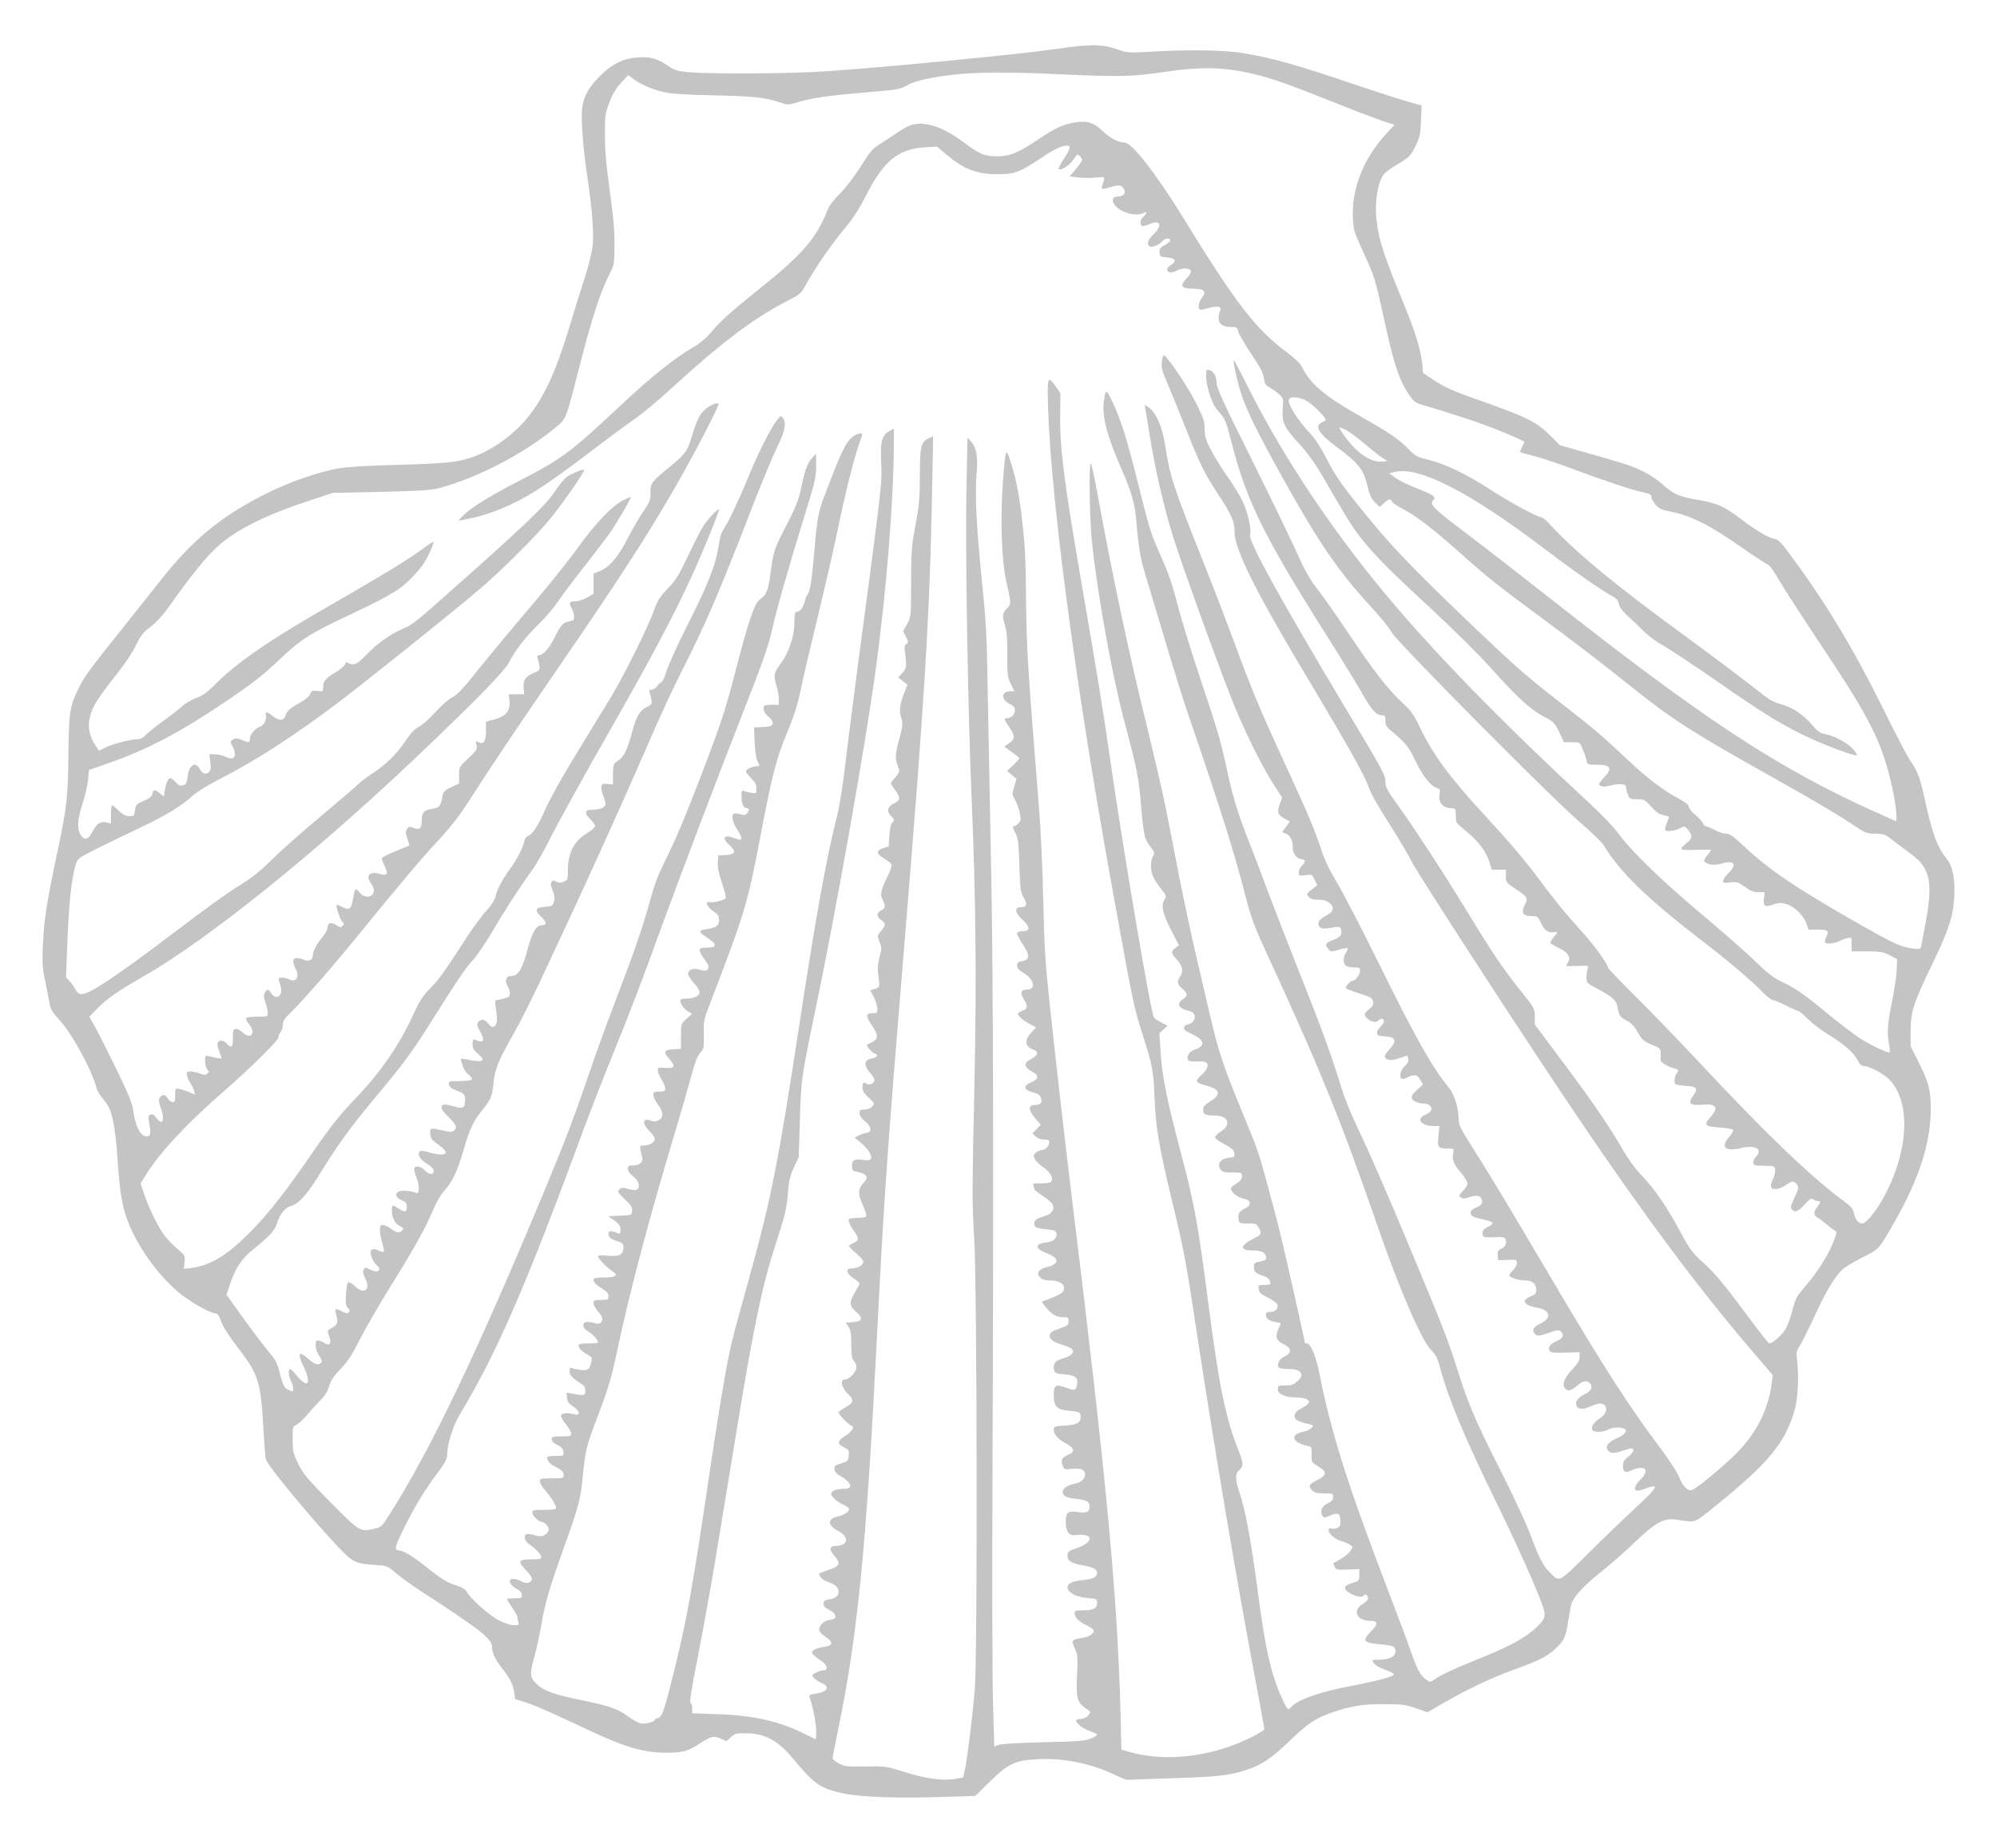 <svg width="188" height="174" viewBox="0 0 188 174" fill="none" xmlns="http://www.w3.org/2000/svg">
<g filter="url(#filter0_d_1_11367)">
<path d="M99.411 0.613C96.021 1.107 83.433 2.335 77.75 2.716C74.501 2.942 66.948 2.985 64.852 2.801C63.783 2.702 63.544 2.632 62.883 2.194C61.87 1.502 61.237 1.333 60.042 1.404C58.649 1.502 57.608 2.025 56.441 3.196C55.302 4.354 54.88 5.201 54.781 6.472C54.711 7.559 54.922 10.213 55.316 12.81C55.738 15.62 55.907 17.836 55.808 18.994C55.738 19.686 55.456 20.871 55.035 22.198C54.655 23.356 54.022 25.389 53.628 26.716C52.348 30.951 51.265 33.323 49.718 35.257C48.367 36.965 46.187 38.504 44.274 39.111C42.896 39.548 41.827 39.647 37.453 39.774C34.513 39.845 32.614 39.972 31.798 40.113C29.927 40.452 27.227 41.398 25.103 42.457C20.827 44.588 18.098 46.833 14.976 50.828C14.301 51.689 12.866 53.496 11.783 54.852C8.464 59.002 7.929 59.708 7.437 60.739C6.565 62.503 6.48 63.011 6.438 67.091C6.41 70.974 6.297 72.004 5.439 76.056C4.399 80.926 4.131 82.62 4.033 85.091C3.963 86.729 3.991 87.195 4.258 88.409C4.413 89.185 4.61 90.117 4.666 90.484C4.75 91.02 4.933 91.317 5.566 92.008C6.79 93.321 8.703 96.851 9.111 98.531C9.167 98.742 9.462 99.208 9.758 99.547C10.545 100.437 10.812 101.636 11.08 105.321C11.291 108.328 11.488 109.514 11.994 110.897C12.922 113.396 15.018 116.29 17.086 117.914C18.113 118.718 19.857 119.678 20.307 119.678C20.461 119.678 20.616 119.876 20.729 120.201C20.954 120.892 21.319 121.485 22.67 123.264C24.315 125.438 24.555 126.229 24.794 130.478C24.878 131.946 24.977 133.287 25.033 133.429C25.201 134.007 29.098 138.737 31.643 141.461C33.177 143.099 33.43 143.24 35.23 143.353C36.454 143.438 36.468 143.438 37.27 144.13C37.72 144.511 38.747 145.245 39.534 145.767C45.231 149.466 46.314 150.313 46.314 151.061C46.314 151.626 46.609 152.261 47.256 153.08C48.002 154.012 48.297 154.591 48.41 155.353L48.494 155.988L49.479 156.299C50.491 156.638 51.602 157.118 55.527 158.967C58.903 160.548 60.618 161.042 62.77 161.042C64.247 161.042 64.754 160.901 65.823 160.209C66.962 159.475 67.201 159.419 67.848 159.715L68.397 159.955L68.791 159.588C69.142 159.249 69.297 159.207 70.099 159.207C72.012 159.207 73.207 159.842 74.74 161.692C76.695 164.049 77.23 164.402 79.438 164.882C81.056 165.221 84.628 165.348 88.721 165.207L91.816 165.108L93.222 163.724C94.938 162.044 95.571 161.762 97.737 161.649C100.1 161.522 102.801 162.073 104.967 163.132C105.544 163.414 106.078 163.626 106.149 163.597C106.233 163.583 108.132 163.513 110.368 163.442C114.743 163.301 115.615 163.202 117.331 162.666C118.737 162.214 119.764 161.522 121.424 159.913C122.985 158.388 123.801 157.823 125.151 157.343C126.994 156.666 128.245 156.454 130.285 156.468C131.987 156.468 132.296 156.51 133.281 156.849L134.392 157.23L135.953 156.327C138.119 155.071 140.426 153.983 142.592 153.193C144.885 152.374 145.616 151.993 146.418 151.259C147.248 150.497 147.417 150.129 147.642 148.591C147.754 147.871 147.895 147.151 147.951 146.995C148.204 146.275 149.147 145.273 150.652 144.073C151.552 143.353 153.015 142.083 153.887 141.236C155.758 139.429 156.63 138.934 157.685 139.076C159.766 139.372 159.372 139.513 161.651 137.678C166.518 133.739 168.107 131.805 168.965 128.713C169.275 127.598 169.359 125.523 169.176 123.998C169.092 123.335 169.12 123.179 169.443 122.7C169.64 122.389 170.259 121.161 170.808 119.961C171.849 117.688 172.721 116.22 173.438 115.542C173.663 115.33 174.507 114.822 175.309 114.413C176.926 113.608 176.842 113.693 178.347 111.067C180.682 106.973 181.765 103.599 181.765 100.394C181.765 98.686 181.568 97.895 180.668 96.117L179.866 94.507V93.081C179.88 91.246 180.105 90.526 181.905 86.785C183.439 83.594 183.846 82.38 183.973 80.559C184.086 78.823 183.846 77.581 183.242 76.832C182.426 75.844 181.948 74.588 181.357 71.962C180.752 69.181 180.611 68.785 179.838 67.628C179.528 67.176 178.361 64.931 177.236 62.644C174.479 57.068 171.891 52.776 168.571 48.287C167.727 47.144 167.418 46.819 167.08 46.748C166.447 46.621 165.308 45.958 163.93 44.899C162.382 43.713 161.637 43.374 159.963 43.092C158.107 42.781 157.516 42.527 156.545 41.638C156.025 41.158 155.279 40.664 154.562 40.325C153.479 39.817 152.762 39.591 148.655 38.433L146.854 37.925L145.982 37.05C144.716 35.765 143.703 35.257 139.653 33.831C136.811 32.843 135.967 32.462 134.842 31.699L133.97 31.12L133.886 30.231C133.759 28.989 133.225 27.224 132.296 24.965C130.215 19.897 129.807 18.655 129.582 16.65C129.427 15.337 129.624 13.7 130.018 12.853C130.299 12.274 130.426 12.161 132.128 11.116C132.662 10.791 132.887 10.523 133.253 9.761C133.675 8.9 133.731 8.646 133.773 7.375L133.829 5.935L132.479 5.554C131.748 5.342 129.722 4.693 128.006 4.114C122.014 2.081 120.003 1.516 117.063 1.008C115.39 0.712 111.929 0.655 108.343 0.867C106.191 0.994 106.149 0.98 105.08 0.613C103.715 0.147 102.52 0.147 99.411 0.613ZM117.19 2.787C119.272 3.211 120.847 3.747 125.151 5.469C127.247 6.302 129.469 7.163 130.116 7.375L131.284 7.756L130.608 8.476C128.4 10.848 127.247 13.686 127.359 16.439C127.402 17.624 127.444 17.78 128.358 19.77C129.427 22.114 129.483 22.311 130.369 26.363C131.256 30.471 131.776 31.968 132.789 33.365C133.14 33.845 133.351 33.972 134.097 34.184C135.475 34.579 138.373 35.497 139.709 35.991C141.087 36.485 143.507 37.516 143.507 37.614C143.507 37.643 143.408 37.869 143.282 38.094C143.169 38.334 143.085 38.546 143.113 38.574C143.141 38.603 143.76 38.772 144.519 38.97C145.265 39.181 146.756 39.661 147.825 40.071C151.088 41.285 153.648 42.146 154.576 42.33C155.322 42.485 155.462 42.556 155.462 42.795C155.462 42.965 155.659 43.29 155.884 43.544C156.194 43.897 156.475 44.024 157.136 44.151C159.133 44.518 160.821 45.351 164.014 47.581C165.196 48.4 166.293 49.12 166.433 49.162C166.588 49.205 167.024 49.826 167.432 50.546C167.84 51.266 169.697 54.132 171.567 56.941C175.379 62.63 176.715 65.087 177.587 68.009C178.094 69.703 178.53 71.919 178.53 72.823V73.345L176.954 72.639C167.474 68.418 160.568 63.887 145.546 52.042C143.071 50.094 139.653 47.44 137.951 46.155C134.955 43.897 134.547 43.487 134.913 43.12C135.236 42.795 135.011 42.626 133.534 42.047C132.704 41.723 131.734 41.257 131.396 41.017L130.777 40.565L131.382 40.424C133.661 39.93 138.401 42.372 145.251 47.567C148.233 49.826 150.652 51.52 151.918 52.212C152.185 52.367 152.354 52.593 152.41 52.889C152.466 53.172 152.748 53.553 153.17 53.934C153.535 54.259 154.182 54.88 154.618 55.318C155.04 55.741 155.715 56.278 156.095 56.503C157.375 57.237 159.147 58.423 161.862 60.301C165.899 63.096 167.291 63.971 169.542 65.101C171.356 66.019 174.676 67.275 174.83 67.106C174.859 67.077 174.676 66.809 174.423 66.513C173.93 65.948 172.636 65.256 171.778 65.115C171.37 65.044 171.103 64.861 170.583 64.254C169.739 63.266 168.698 62.574 167.643 62.306C167.108 62.164 166.56 61.882 166.096 61.515C164.647 60.357 160.948 57.562 158.416 55.727C152.044 51.068 148.289 47.977 145.87 45.337C145.56 44.998 145.223 44.715 145.124 44.715C144.772 44.715 142.156 43.304 140.412 42.174C138.077 40.65 136.108 39.704 134.561 39.323C133.422 39.04 133.253 38.956 132.676 38.363C131.748 37.389 130.777 36.725 128.063 35.2C124.743 33.323 123.351 32.151 122.577 30.57C122.436 30.245 121.916 29.751 121.199 29.215C118.217 26.998 116.388 24.641 111.508 16.693C108.877 12.401 106.556 9.422 105.867 9.422C105.276 9.422 104.531 9.027 103.771 8.307C102.97 7.545 102.337 7.347 101.282 7.516C100.1 7.7 99.327 8.053 97.766 9.112C95.825 10.41 95.079 10.721 93.841 10.721C92.702 10.721 92.224 10.523 90.789 9.45C89.453 8.462 88.384 7.912 87.371 7.728C86.274 7.516 85.641 7.686 84.474 8.49C83.897 8.886 83.109 9.394 82.73 9.634C82.153 9.987 81.857 10.34 81.028 11.681C80.409 12.655 79.635 13.671 79.087 14.222C78.496 14.801 78.06 15.38 77.905 15.775C76.878 18.415 75.556 19.954 71.421 23.257C68.875 25.29 67.764 26.292 66.948 27.281C66.512 27.803 65.907 28.325 65.344 28.65C63.474 29.737 61.364 31.431 58.537 34.071C53.698 38.617 52.939 39.181 48.916 41.257C46.131 42.683 44.274 43.84 43.557 44.588L43.149 45.026L43.712 44.927C44.851 44.73 45.99 44.391 47.158 43.911C49.521 42.937 51.209 41.864 55.808 38.363C57.51 37.064 59.381 35.694 59.957 35.299C60.534 34.904 61.969 33.704 63.122 32.645C67.918 28.241 71.041 25.897 74.262 24.259C75.176 23.808 75.415 23.61 75.697 23.102C76.738 21.196 78.369 18.852 79.818 17.144C80.324 16.537 80.971 15.507 81.562 14.349C83.18 11.173 84.558 10.029 87.034 9.874L88.201 9.803L89.059 10.523C90.719 11.921 91.914 12.387 93.785 12.401C95.529 12.415 95.979 12.246 98.075 10.834C99.257 10.043 99.974 9.705 100.494 9.705C100.86 9.705 100.733 10.1 100.072 11.088C99.805 11.483 99.622 11.864 99.664 11.907C99.847 12.09 100.607 11.639 100.972 11.13C101.183 10.848 101.38 10.594 101.394 10.566C101.479 10.467 101.873 10.862 101.873 11.06C101.873 11.159 101.605 11.54 101.282 11.921L100.705 12.599L101.465 12.711C101.887 12.768 102.632 12.768 103.124 12.726C104.109 12.627 104.053 12.556 103.757 13.516C103.645 13.855 103.729 13.855 104.601 13.601C105.347 13.375 105.614 13.417 105.825 13.827C106.022 14.194 105.755 14.504 105.248 14.504C104.419 14.504 104.686 15.38 105.67 15.874C106.331 16.213 107.203 16.297 107.654 16.057C108.005 15.86 108.005 16.085 107.64 16.41C107.33 16.693 107.274 17.116 107.513 17.271C107.597 17.314 107.907 17.243 108.202 17.116C109.271 16.636 109.482 17.243 108.54 18.118C108.033 18.598 107.921 19.078 108.287 19.22C108.526 19.318 109.187 19.008 109.454 18.683C109.679 18.415 110.171 18.387 110.171 18.627C110.171 18.726 109.932 18.937 109.637 19.093C109.229 19.318 109.13 19.46 109.159 19.728C109.201 20.165 109.215 20.18 109.96 20.25C110.678 20.335 110.79 20.589 110.242 20.942C109.538 21.394 109.96 21.888 110.72 21.507C111.268 21.21 111.986 21.21 112.098 21.507C112.14 21.634 112.014 21.902 111.733 22.184C111.015 22.932 111.184 23.186 112.408 23.186C113.364 23.186 113.603 23.455 113.153 24.034C112.844 24.429 112.745 25.008 112.956 25.149C113.027 25.191 113.378 25.121 113.758 25.008C114.546 24.782 115.024 24.852 114.883 25.205C114.489 26.236 114.827 26.787 115.854 26.787C116.43 26.787 116.487 26.815 116.571 27.224C116.627 27.464 117.176 28.41 117.795 29.328C118.667 30.626 118.934 31.135 118.99 31.629C119.061 32.165 119.131 32.278 119.567 32.518C119.834 32.659 120.228 32.942 120.453 33.153C120.805 33.492 120.833 33.577 120.763 34.353C120.636 35.709 120.861 36.203 122.211 37.685C123.041 38.574 123.745 39.548 124.42 40.692C124.954 41.624 125.84 43.134 126.375 44.038C128.034 46.889 129.385 48.4 134.505 53.115C136.98 55.402 139.132 57.548 140.482 59.044C142.845 61.699 144.111 62.842 145.419 63.52C146.249 63.957 146.348 64.056 146.784 64.931L147.234 65.891H147.979C148.725 65.891 148.725 65.891 148.978 66.499C149.119 66.823 149.287 67.303 149.344 67.557C149.442 68.009 149.442 68.009 150.314 68.009C151.636 68.009 151.833 68.348 151.032 69.181C150.764 69.463 150.539 69.746 150.539 69.83C150.539 70.056 151.003 70.127 151.524 69.986C152.326 69.76 153.071 69.802 153.071 70.084C153.071 70.211 153.141 70.536 153.24 70.79C153.395 71.228 153.451 71.256 154.112 71.256C154.759 71.256 154.843 71.298 155.448 71.962C155.94 72.498 156.236 72.696 156.63 72.767C157.052 72.823 157.15 72.894 157.08 73.077C156.798 73.755 156.7 74.108 156.784 74.178C156.939 74.334 157.685 74.235 158.149 73.995C158.613 73.769 158.613 73.769 158.936 74.164C159.372 74.715 159.344 74.927 158.768 75.392C158.5 75.604 158.275 75.844 158.275 75.929C158.275 76.028 158.782 76.056 159.682 76.028C160.456 75.999 161.088 75.999 161.088 76.028C161.088 76.056 160.92 76.296 160.709 76.564C160.399 76.988 160.371 77.087 160.54 77.199C160.948 77.468 161.426 77.496 162.157 77.298C163.297 76.974 163.564 77.425 162.706 78.23C162.439 78.498 162.214 78.809 162.214 78.936C162.214 79.133 162.312 79.162 162.889 79.091C163.494 79.006 163.606 79.049 164.253 79.501C164.788 79.896 165.097 80.009 165.547 80.009H166.124L166.068 80.531C165.969 81.336 166.11 81.449 166.898 81.18C167.46 80.997 167.657 80.983 168.192 81.138C168.937 81.35 169.823 82.239 170.076 83.016L170.259 83.538H171.159C172.13 83.538 172.214 83.623 171.891 84.314C171.806 84.512 171.778 84.71 171.82 84.766C171.975 84.922 172.721 84.837 173.143 84.625C173.354 84.512 173.705 84.385 173.93 84.329C174.31 84.244 174.31 84.244 174.31 84.907V85.585H175.759C177.039 85.585 177.278 85.627 177.897 85.952L178.6 86.319L178.558 87.293C178.544 87.83 178.361 89.044 178.178 90.004C177.7 92.333 177.63 93.194 177.812 94.183C177.897 94.648 177.939 95.058 177.897 95.086C177.77 95.213 176.026 94.38 174.985 93.703C174.423 93.321 173.143 92.333 172.13 91.514C169.95 89.693 168.965 89.016 167.727 88.437C167.01 88.112 166.419 87.66 165.238 86.517C164.394 85.684 162.143 83.722 160.245 82.126C156.489 78.978 153.577 76.155 152.368 74.503C151.946 73.91 150.736 72.639 149.625 71.623C141.34 63.957 134.884 57.336 130.229 51.703C125.024 45.421 120.481 38.504 117.246 31.968C116.67 30.81 116.177 29.892 116.149 29.921C116.051 30.019 116.501 32.024 116.866 33.139C117.373 34.65 118.428 36.824 120.552 40.636C124.096 47.045 126.009 49.84 129.202 53.285C130.004 54.16 130.819 55.176 131.03 55.572C131.537 56.475 146.052 71.129 148.725 73.416C149.78 74.32 150.793 75.294 150.975 75.59C152.494 78.117 155.054 80.602 160.245 84.597C162.706 86.489 164.844 88.296 165.927 89.411C166.335 89.834 166.771 90.173 166.912 90.173C167.038 90.173 167.573 90.399 168.107 90.667C168.628 90.936 169.134 91.161 169.232 91.161C169.331 91.161 169.753 91.5 170.161 91.924C170.569 92.333 171.441 92.997 172.088 93.392C173.565 94.281 174.521 95.128 174.887 95.834C175.084 96.23 175.252 96.385 175.492 96.385C176.012 96.385 177.489 97.204 177.981 97.768C179.852 99.9 179.669 104.262 177.517 108.399C176.757 109.881 175.703 111.208 175.309 111.208C174.957 111.208 174.634 110.799 174.521 110.22C174.451 109.825 174.254 109.599 173.565 109.09C170.54 106.874 166.251 102.766 160.034 96.103C158.177 94.126 155.476 91.317 154.028 89.877C152.565 88.437 151.383 87.195 151.383 87.124C151.383 86.827 150.047 84.95 149.006 83.82C147.375 82.028 146.46 80.898 144.899 78.809C143.521 76.959 142.142 75.336 139.484 72.456C136.432 69.124 134.884 67.021 133.689 64.522C133.098 63.28 132.859 62.955 132.001 62.15C130.637 60.88 129.427 59.327 126.923 55.6C125.742 53.849 124.406 51.944 123.941 51.365C123.323 50.574 122.83 49.699 122.113 48.104C121.578 46.904 119.651 42.923 117.837 39.266C115.193 33.958 114.532 32.518 114.532 32.066C114.532 31.431 114.25 30.951 113.828 30.838C113.575 30.767 113.547 30.838 113.547 31.459C113.547 32.193 113.955 33.605 114.349 34.255C114.475 34.452 114.771 34.819 114.982 35.059C115.305 35.412 115.488 35.892 115.868 37.389C117.288 43.05 118.906 46.367 124.828 55.741C126.178 57.873 127.669 60.301 128.161 61.162C129.103 62.842 129.554 63.35 130.088 63.35C130.383 63.35 130.426 63.407 130.426 63.858C130.426 64.254 130.524 64.451 130.876 64.734C132.367 66.004 132.592 66.273 133.281 67.698C133.998 69.167 134.73 70.07 135.306 70.211C135.56 70.282 135.602 70.367 135.531 70.705C135.363 71.567 135.813 72.103 136.685 72.103C136.994 72.103 137.036 72.174 137.05 72.668C137.065 72.978 137.079 73.303 137.093 73.388C137.093 73.458 137.515 73.868 138.021 74.263C139.16 75.195 139.892 76.155 140.201 77.129L140.44 77.891H141.101H141.777L141.762 78.484C141.748 79.063 141.777 79.091 142.649 79.684C143.76 80.404 143.872 80.573 143.577 81.124C143.155 81.971 143.338 82.267 144.294 82.267C144.744 82.267 144.801 82.324 145.054 82.889C145.349 83.58 145.757 83.877 146.263 83.778C146.685 83.707 146.685 83.75 146.249 84.272C146.052 84.498 145.926 84.738 145.968 84.809C145.996 84.865 146.376 85.091 146.812 85.289C147.642 85.698 147.909 86.164 147.6 86.658C147.515 86.799 147.445 86.94 147.445 86.954C147.445 86.983 147.923 86.969 148.514 86.954C149.513 86.912 149.583 86.926 149.484 87.166C149.414 87.307 149.358 87.674 149.358 87.985C149.344 88.55 149.344 88.55 150.455 89.143C151.876 89.919 152.185 90.201 152.298 90.936C152.424 91.641 152.551 91.811 153.226 92.15C153.577 92.333 153.887 92.672 154.182 93.208C154.548 93.858 154.745 94.041 155.293 94.281C156.362 94.719 156.377 94.733 156.334 95.382C156.292 95.905 156.334 95.975 156.742 96.23C156.995 96.385 157.389 96.554 157.6 96.597C158.008 96.695 158.078 96.794 157.867 97.034C157.685 97.232 157.572 97.853 157.685 98.037C157.741 98.135 158.191 98.22 158.697 98.248C159.752 98.291 159.893 98.502 159.387 99.194C158.88 99.886 159.091 100.112 160.16 100.027C161.609 99.9 161.862 100.267 161.004 101.213C160.357 101.947 160.484 102.074 161.961 102.173C162.636 102.215 163.128 102.314 163.156 102.413C163.184 102.498 163.015 102.794 162.776 103.076C161.946 104.008 162.411 104.46 163.831 104.121C165.238 103.768 165.997 104.192 165.308 104.926C165.139 105.109 165.027 105.363 165.055 105.519C165.097 105.73 165.238 105.773 166.082 105.773C167.038 105.773 167.066 105.787 167.108 106.154C167.137 106.366 167.052 106.719 166.94 106.959C166.813 107.185 166.715 107.509 166.715 107.679C166.715 108.088 167.432 108.06 168.093 107.608C168.698 107.185 168.853 107.17 169.134 107.495C169.359 107.778 169.331 107.961 168.839 108.992C168.585 109.528 168.557 109.712 168.684 109.881C168.979 110.22 169.246 110.107 169.893 109.415C170.372 108.879 170.54 108.78 170.681 108.921C170.766 109.006 170.962 109.09 171.103 109.09C171.427 109.09 171.413 109.217 171.075 109.655C170.709 110.121 170.723 110.46 171.117 110.657C171.286 110.756 171.652 111.024 171.933 111.264C172.2 111.504 172.552 111.773 172.707 111.857C172.96 111.999 172.946 112.041 172.566 113.015C172.045 114.3 171.103 115.782 169.95 117.123C169.12 118.097 169.021 118.281 168.726 119.424C168.557 120.116 168.248 120.935 168.023 121.26C167.657 121.81 166.841 122.502 166.56 122.502C166.49 122.502 165.533 121.274 164.422 119.777C162.143 116.714 161.44 115.881 160.118 114.681C159.344 113.989 159.021 113.537 158.233 112.069C156.883 109.585 155.856 108.074 154.618 106.761C153.901 106.013 153.254 105.109 152.663 104.079C151.468 102.004 149.864 99.66 146.924 95.735L144.491 92.474V91.712C144.477 90.964 144.463 90.921 143.071 89.185C141.411 87.096 140.553 85.825 137.951 81.562C135.728 77.933 133.056 73.84 131.495 71.68C130.608 70.451 130.426 70.098 130.426 69.661C130.426 68.955 130.383 68.884 126.262 61.995C120.341 52.085 117.528 46.96 117.682 46.367C117.823 45.788 117.485 44.25 116.993 43.233C116.74 42.683 116.093 41.638 115.572 40.904C115.038 40.17 114.349 39.04 114.011 38.391C113.491 37.403 113.406 37.092 113.406 36.386C113.406 35.638 113.308 35.356 112.562 33.888C111.817 32.405 109.834 29.469 109.581 29.469C109.426 29.469 109.299 30.302 109.398 30.767C109.454 31.008 109.693 31.629 109.918 32.137C110.143 32.645 110.875 34.438 111.536 36.104C112.956 39.718 113.378 40.565 114.686 42.556C115.952 44.475 116.219 45.097 116.219 46.085C116.219 47.751 118.259 51.816 123.534 60.597C126.923 66.273 128.442 68.969 128.864 70.141C129.174 70.96 129.399 71.355 131.199 74.221C131.804 75.195 132.592 76.522 132.929 77.185C133.59 78.442 142.044 91.5 147.009 98.926C154.098 109.542 159.668 117.067 165.097 123.391L166.883 125.481L166.799 126.215C166.419 129.095 165.083 131.48 162.622 133.655C160.779 135.306 159.429 136.337 159.161 136.337C158.782 136.337 158.346 135.814 158.036 134.996C157.882 134.6 157.052 133.344 156.18 132.186C153.381 128.445 151.06 124.845 146.953 117.914C141.523 108.723 140.454 106.959 138.921 104.531C137.529 102.356 137.318 101.947 137.318 101.425C137.318 100.366 136.924 99.053 136.418 98.446C134.744 96.371 133.337 93.886 129.666 86.432C128.091 83.242 126.347 79.896 125.798 78.992C125.123 77.863 124.659 76.889 124.377 75.985C123.801 74.221 123.21 72.795 121.072 68.15C118.653 62.899 117.893 61.092 116.248 56.63C115.474 54.541 114.208 51.238 113.434 49.304C110.382 41.624 110.171 41.003 109.679 37.869C109.426 36.231 108.835 34.862 108.188 34.396L107.766 34.099L107.836 34.565C107.893 34.833 108.047 35.864 108.216 36.88C108.694 39.972 109.538 43.657 110.439 46.551C111.184 48.951 114.588 58.409 115.966 61.868C117.049 64.621 118.793 68.164 119.862 69.802L120.706 71.115L120.467 71.75C120.2 72.484 120.298 72.752 120.945 73.091C121.171 73.204 121.382 73.317 121.41 73.331C121.424 73.345 121.283 73.585 121.072 73.854L120.692 74.362L121.058 74.503C121.48 74.658 121.705 75.138 121.705 75.858C121.705 76.395 122.113 76.903 122.549 76.903C122.704 76.903 122.83 76.988 122.83 77.087C122.83 77.199 122.704 77.397 122.549 77.538C122.394 77.679 122.268 77.948 122.268 78.145C122.268 78.484 122.296 78.484 122.901 78.413C123.505 78.329 123.534 78.329 123.759 78.837L124.012 79.345L123.477 79.769C122.985 80.164 122.971 80.192 123.196 80.446C123.365 80.644 123.632 80.715 124.096 80.715C124.56 80.715 124.87 80.799 125.137 81.011C125.657 81.421 125.573 81.844 124.884 82.197C124.195 82.564 123.97 82.889 124.181 83.213C124.349 83.468 124.659 83.496 125.657 83.312C126.108 83.242 126.178 83.27 126.248 83.552C126.375 84.018 126.178 84.258 125.503 84.512C124.785 84.78 124.701 84.936 125.039 85.345C125.292 85.642 125.306 85.642 126.037 85.43C126.445 85.303 126.825 85.246 126.867 85.289C126.909 85.331 126.839 85.529 126.712 85.712C126.431 86.15 126.417 86.7 126.698 86.926C126.811 87.025 127.162 87.096 127.472 87.096C127.978 87.082 128.034 87.124 128.034 87.434C128.034 87.759 127.598 88.338 127.359 88.338C127.148 88.338 126.614 88.917 126.698 89.044C126.74 89.114 127.317 89.34 127.964 89.538C129.005 89.863 129.174 89.962 129.258 90.272C129.329 90.583 129.258 90.724 128.907 91.02C128.386 91.444 128.358 91.599 128.71 91.895C129.103 92.249 129.525 92.319 129.779 92.079C130.004 91.839 130.285 91.895 130.285 92.192C130.285 92.277 130.116 92.517 129.919 92.728C129.441 93.237 129.554 93.561 130.215 93.576C131.424 93.618 131.579 93.957 130.763 94.86C130.369 95.312 130.299 95.453 130.44 95.623C130.651 95.877 131.087 95.877 131.832 95.608C132.156 95.495 132.451 95.397 132.465 95.397C132.493 95.397 132.535 95.538 132.578 95.693C132.634 95.919 132.55 96.117 132.24 96.399C131.832 96.78 131.692 97.415 131.973 97.585C132.043 97.627 132.296 97.571 132.521 97.444C133.14 97.133 133.422 97.175 133.703 97.669L133.956 98.121L133.379 98.644C132.986 99.011 132.845 99.237 132.901 99.406C133.014 99.702 133.52 99.914 134.069 99.914C134.533 99.914 134.856 100.239 134.73 100.549C134.687 100.676 134.42 100.874 134.139 100.987C133.267 101.354 133.801 102.032 134.983 102.032H135.517L135.419 102.964C135.306 104.051 135.377 104.149 136.291 104.149C136.882 104.149 136.882 104.163 136.811 104.573C136.685 105.208 136.84 105.603 137.529 106.422C137.88 106.832 138.162 107.283 138.162 107.439C138.162 107.58 137.965 107.905 137.726 108.145C137.332 108.54 137.304 108.596 137.529 108.752C137.712 108.893 137.88 108.893 138.345 108.723C139.006 108.497 139.371 108.568 139.498 108.949C139.61 109.316 139.498 109.486 138.921 109.726C138.612 109.853 138.443 110.022 138.443 110.192C138.443 110.516 138.64 110.615 139.695 110.841C140.117 110.926 140.482 111.067 140.511 111.152C140.539 111.222 140.342 111.406 140.061 111.533C139.695 111.716 139.568 111.857 139.568 112.126C139.568 112.521 139.639 112.535 140.848 112.493C141.481 112.464 141.65 112.493 141.734 112.704C141.875 113.072 141.72 113.41 141.312 113.594C141.017 113.721 140.961 113.834 141.003 114.215L141.045 114.667L141.931 114.639C142.761 114.596 142.803 114.61 142.803 114.921C142.803 115.104 142.649 115.401 142.452 115.584C142.255 115.768 142.1 115.994 142.1 116.093C142.1 116.304 142.944 116.573 143.633 116.573C144.238 116.573 144.632 116.911 144.632 117.434C144.632 117.758 144.533 117.886 144.154 118.041C143.9 118.154 143.633 118.309 143.577 118.408C143.408 118.69 143.872 119.001 144.66 119.128C145.954 119.34 146.137 120.102 145.026 120.624C144.308 120.963 144.154 121.316 144.576 121.669C144.758 121.824 144.955 121.796 145.771 121.514C146.671 121.203 146.756 121.189 146.967 121.401C147.276 121.711 147.135 122.022 146.573 122.262C145.996 122.502 145.729 122.827 145.841 123.123C145.94 123.377 146.123 123.405 147.628 123.363L148.711 123.321V123.758C148.711 124.111 148.542 124.379 148.008 124.958C147.22 125.791 147.009 126.412 147.375 126.779C147.642 127.048 147.909 126.963 148.626 126.356C149.077 125.975 149.513 125.975 149.752 126.342C149.963 126.681 149.738 127.019 149.133 127.316C148.556 127.598 148.303 127.937 148.387 128.304C148.5 128.713 148.992 128.77 149.695 128.445C150.455 128.092 150.863 128.078 151.102 128.361C151.369 128.685 151.158 129.222 150.61 129.561C150.061 129.899 149.78 130.323 149.892 130.633C149.991 130.888 150.919 130.888 151.383 130.619C151.777 130.393 152.621 130.351 152.916 130.535C153.254 130.746 152.973 131.099 152.171 131.452C151.369 131.805 151.088 132.229 151.383 132.596C151.608 132.864 152.03 132.864 152.79 132.596C153.113 132.483 153.479 132.384 153.577 132.384C153.929 132.384 153.774 132.793 153.282 133.175C152.888 133.471 152.79 133.64 152.79 134.036C152.79 134.615 153.043 134.742 153.62 134.445C153.845 134.318 154.239 134.219 154.478 134.219C155.082 134.219 155.054 134.727 154.407 135.349C153.915 135.829 153.76 136.323 154.098 136.351C154.323 136.379 154.309 136.379 155.012 136.125C156.25 135.687 156.053 136.054 154.14 137.819C153.141 138.751 151.102 140.699 149.625 142.167C146.657 145.104 146.854 145.005 145.898 144.059C145.265 143.438 144.899 142.718 144.125 140.643C143.76 139.626 142.522 136.958 141.383 134.713C138.879 129.758 138.302 128.403 137.247 125.114C136.347 122.248 135.869 121.02 133.07 114.314C130.594 108.356 129.047 104.799 127.767 102.116C127.219 100.959 126.572 99.378 126.333 98.587C125.348 95.354 124.462 92.94 122.127 87.067C121.185 84.696 119.919 81.421 119.3 79.783C118.695 78.145 117.935 76.141 117.612 75.336C116.641 72.894 116.093 71.157 115.572 68.785C114.883 65.609 114.7 64.988 112.97 59.821C112.126 57.294 111.156 54.132 110.818 52.791C110.34 50.941 109.96 49.854 109.243 48.273C108.399 46.41 108.202 45.774 107.274 42.061C106.134 37.473 105.516 35.455 104.7 33.789C104.123 32.589 104.095 32.589 103.912 33.859C103.743 35.172 104.193 36.951 105.389 39.718C106.5 42.259 106.796 43.219 106.95 44.857C107.232 47.934 107.358 48.654 108.047 50.856C108.427 52.099 109.257 54.866 109.89 56.998C110.523 59.129 111.395 61.896 111.817 63.139C114.968 72.343 116.135 76.056 117.26 80.404C117.767 82.38 118.076 83.213 119.131 85.514C124.265 96.625 126.262 101.552 129.722 111.561C131.734 117.377 133.829 122.234 134.73 123.123C135.18 123.589 135.349 123.914 135.545 124.69C136.333 127.669 137.838 131.269 140.862 137.466C142.93 141.687 144.772 145.824 145.265 147.334C145.56 148.252 145.476 148.478 144.393 149.466C143.492 150.285 141.861 151.146 139.02 152.275C136.755 153.193 135.672 153.701 135.039 154.153C134.645 154.421 134.645 154.421 134.223 154.125C133.703 153.758 133.408 153.193 132.775 151.372C132.507 150.595 131.635 148.28 130.848 146.219C126.951 136.069 125.32 130.958 124.223 125.396C123.913 123.758 123.393 122.502 123.041 122.502C122.929 122.502 122.83 122.46 122.83 122.417C122.83 122.163 120.664 112.592 120.313 111.279C120.087 110.417 119.609 108.639 119.258 107.326C118.47 104.432 118.484 104.46 116.824 100.422C115.207 96.498 114.714 95.03 113.955 91.783C113.631 90.385 113.027 87.816 112.619 86.051C112.197 84.286 111.479 80.884 111.001 78.498C110.537 76.112 109.974 73.19 109.735 72.032C109.51 70.861 108.723 67.473 107.991 64.48C106.12 56.828 104.742 50.278 103.265 42.217C102.998 40.791 102.745 39.633 102.688 39.633C102.492 39.633 102.576 44.814 102.787 46.946C103.307 51.901 104.672 59.51 105.867 64C107.049 68.433 107.203 69.195 107.429 71.962C107.654 74.616 107.752 75.068 108.329 75.774C108.694 76.239 108.723 76.31 108.54 76.635C108.301 77.072 108.287 77.919 108.54 78.498C108.638 78.752 108.976 79.275 109.285 79.67C109.792 80.305 109.834 80.404 109.665 80.644C109.271 81.18 109.426 81.985 110.228 83.538L110.987 85.006L110.65 85.275C110.199 85.613 110.228 85.726 110.804 86.376C111.339 86.969 111.437 87.505 111.086 87.971C110.776 88.394 110.832 88.705 111.297 89.086C111.817 89.524 111.831 89.792 111.367 90.088C110.692 90.526 110.959 90.992 112.014 91.218C112.745 91.373 112.576 92.347 111.817 92.46C111.648 92.489 111.493 92.615 111.465 92.757C111.423 92.94 111.62 93.096 112.197 93.364C113.406 93.914 113.519 94.493 112.478 94.832C112.197 94.931 111.929 95.128 111.873 95.312C111.676 95.834 111.831 95.99 112.619 95.947C113.027 95.933 113.434 95.961 113.519 96.018C113.842 96.215 113.688 96.71 113.111 97.218C112.464 97.825 112.52 97.952 113.547 98.22C114.785 98.531 114.982 99.011 114.11 99.59C113.35 100.084 113.266 100.182 113.266 100.535C113.266 100.945 113.491 101.044 114.391 101.044C115.629 101.044 115.952 101.891 114.954 102.526C114.644 102.724 114.391 102.978 114.391 103.091C114.391 103.203 114.757 103.486 115.221 103.712C115.671 103.952 116.079 104.234 116.135 104.361C116.29 104.799 116.219 104.996 115.91 104.996C114.996 105.011 114.503 105.547 114.897 106.112C115.08 106.366 115.249 106.408 116.023 106.408C116.895 106.408 116.923 106.422 116.923 106.761C116.923 107.015 116.768 107.213 116.36 107.467C115.868 107.778 115.812 107.862 115.938 108.102C116.135 108.469 116.627 108.78 117.176 108.893C117.795 109.02 117.809 109.542 117.204 109.796C116.684 110.022 116.501 110.319 116.599 110.827C116.67 111.194 116.712 111.208 117.485 111.208C118.273 111.208 118.315 111.236 118.526 111.646C118.793 112.182 118.751 112.267 118.006 112.634C116.698 113.297 116.684 113.749 117.964 113.749C118.751 113.749 119.131 113.947 119.201 114.37C119.229 114.596 119.131 114.681 118.653 114.78C118.118 114.879 118.048 114.935 118.048 115.288C118.048 115.754 118.203 115.909 118.92 116.135C119.384 116.29 119.595 116.516 119.595 116.869C119.595 116.94 119.342 116.996 119.019 116.996C118.484 116.996 118.456 117.01 118.498 117.391C118.526 117.702 118.695 117.857 119.384 118.196C119.862 118.436 120.242 118.733 120.27 118.874C120.341 119.241 120.045 119.537 119.581 119.537C119.272 119.537 119.173 119.608 119.173 119.805C119.173 120.158 119.469 120.384 120.073 120.483C120.355 120.525 120.58 120.582 120.58 120.61C120.58 120.638 120.481 120.878 120.355 121.147C120.017 121.838 120.172 122.29 120.861 122.587C121.607 122.925 121.635 123.391 120.931 123.73C120.439 123.97 120.172 124.45 120.369 124.747C120.411 124.831 120.749 124.902 121.114 124.902C122.029 124.902 122.38 125.029 122.493 125.368C122.563 125.594 122.479 125.763 122.141 126.059C121.789 126.384 121.564 126.455 121.002 126.455C120.341 126.455 120.298 126.483 120.298 126.822C120.298 127.274 120.974 127.584 122.029 127.584C122.465 127.584 122.887 127.669 123.055 127.782C123.294 127.979 123.308 128.008 123.098 128.219C122.985 128.346 122.661 128.558 122.394 128.685C121.86 128.953 121.705 129.405 122.057 129.702C122.183 129.801 122.605 129.956 122.999 130.041C123.674 130.196 123.702 130.224 123.477 130.45C123.337 130.577 123.069 130.732 122.858 130.775C122.141 130.93 121.846 131.099 121.846 131.396C121.846 131.692 122.366 132.003 123.126 132.158C123.477 132.229 123.505 132.285 123.477 132.977C123.463 133.697 123.463 133.697 124.096 134.078C124.94 134.572 124.926 134.897 124.04 135.349C123.224 135.758 123.126 135.927 123.519 136.323C123.759 136.563 123.998 136.619 124.659 136.619C125.461 136.619 125.503 136.633 125.503 136.972C125.503 137.24 125.376 137.382 124.982 137.565C124.42 137.833 124.237 138.313 124.504 138.737C124.631 138.92 124.715 138.92 125.109 138.751C125.967 138.398 126.136 138.454 126.178 139.118C126.22 139.598 126.164 139.739 125.925 139.866C125.77 139.951 125.503 139.979 125.362 139.937C125.165 139.866 125.081 139.909 125.081 140.078C125.081 140.431 125.7 140.967 126.304 141.123C126.6 141.207 126.966 141.363 127.12 141.476C127.373 141.659 127.373 141.687 127.148 142.026C127.022 142.224 126.614 142.563 126.248 142.774C125.868 142.986 125.559 143.184 125.531 143.198C125.503 143.212 125.559 143.367 125.643 143.537C125.798 143.819 125.897 143.833 126.881 143.791L127.964 143.748V144.313C127.964 144.85 127.95 144.878 127.303 145.061C126.431 145.301 126.389 145.668 127.191 146.078C127.795 146.388 128.245 146.445 128.386 146.219C128.527 145.993 128.878 146.332 128.78 146.586C128.738 146.685 128.499 146.911 128.231 147.08C127.289 147.659 127.753 148.619 128.977 148.619C129.765 148.619 129.779 148.901 128.991 149.706C128.245 150.468 128.386 150.68 129.694 150.807C131.016 150.934 131.227 150.991 131.326 151.245C131.565 151.88 130.932 152.289 129.75 152.289C129.132 152.289 129.132 152.289 129.329 152.614C129.455 152.784 129.891 153.052 130.355 153.207C130.805 153.362 131.199 153.56 131.227 153.645C131.298 153.842 129.75 154.266 127.162 154.76C124.293 155.296 122.127 156.059 121.578 156.722C121.466 156.849 121.339 156.948 121.283 156.948C121.114 156.948 120.355 155.282 119.961 154.054C119.426 152.445 118.962 150.017 118.47 146.29C117.739 140.784 117.246 138.186 116.641 136.393C116.304 135.419 116.29 134.742 116.585 134.502C117.092 134.064 117.092 133.838 116.585 132.553C115.376 129.518 114.743 126.384 113.758 118.761C112.802 111.363 112.436 109.302 111.156 104.502C109.806 99.392 109.384 97.288 109.243 94.832L109.145 93.307L109.524 92.94L109.918 92.587L109.37 92.305C109.06 92.15 108.737 91.938 108.638 91.825C108.357 91.472 105.797 76.437 104.545 67.727C103.856 62.927 103.392 60.061 101.662 50.009C100.157 41.243 99.763 38.024 99.805 35.087L99.833 33.026L99.411 32.419C98.75 31.488 98.638 31.544 98.638 32.758C98.638 40.763 101.057 59.51 104.7 79.585C106.725 90.794 106.725 90.766 107.625 93.604C108.483 96.272 108.596 96.865 108.694 99.462C108.807 102.201 109.13 104.036 110.298 108.921C111.508 113.919 111.634 114.624 112.759 122.078C114.391 132.765 116.402 144.723 118.329 154.972C118.709 157.033 119.033 158.755 119.033 158.812C119.033 158.967 117.626 159.729 116.445 160.195C113.111 161.536 109.257 161.833 106.289 160.957L105.572 160.76L105.487 157.259C105.192 146.205 104.165 135.264 100.944 109.09C100.269 103.556 99.425 96.23 98.835 90.667C98.398 86.658 98.314 85.303 98.216 80.856C98.159 77.976 97.977 74.079 97.808 72.032C96.753 58.875 96.64 57.026 96.598 52.762C96.556 48.372 96.514 47.44 96.176 44.574C95.923 42.485 95.628 40.989 95.149 39.506C94.699 38.066 94.671 38.137 94.418 41.341C94.151 44.843 94.291 48.852 94.755 50.856C95.206 52.762 95.206 52.918 94.77 53.327C94.362 53.708 94.334 53.976 94.629 54.95C94.784 55.445 94.84 56.235 94.826 57.675C94.826 59.553 94.84 59.764 95.163 60.4L95.501 61.092H95.121C94.263 61.092 94.193 61.868 95.023 62.263C95.403 62.461 95.543 62.616 95.543 62.856C95.543 63.266 95.206 63.633 94.826 63.633C94.474 63.633 94.488 63.689 94.981 64.409C95.571 65.27 95.571 65.581 95.009 65.976L94.544 66.301L95.248 66.809C95.642 67.091 95.965 67.36 95.965 67.402C95.965 67.43 95.712 67.727 95.388 68.037L94.812 68.602L95.262 68.983L95.698 69.35L95.473 70.084C95.262 70.776 95.276 70.832 95.543 71.284C95.698 71.538 95.895 72.075 95.979 72.484C96.134 73.148 96.12 73.261 95.895 73.515C95.754 73.67 95.557 73.797 95.445 73.797C95.304 73.797 95.332 73.952 95.571 74.39C95.853 74.927 95.895 75.279 95.965 77.468C96.035 79.712 96.064 79.995 96.359 80.489C96.753 81.152 96.683 81.421 96.106 81.421C95.473 81.421 95.529 81.943 96.246 82.592C96.978 83.242 97.006 83.679 96.331 83.679C96.064 83.679 95.796 83.75 95.754 83.835C95.698 83.905 95.923 84.371 96.232 84.837C97.006 85.995 96.978 86.404 96.106 86.531C95.838 86.559 95.754 86.658 95.754 86.912C95.754 87.18 95.909 87.35 96.387 87.632C97.372 88.211 97.555 89.185 96.668 89.185C96.106 89.185 96.007 89.481 96.373 90.074C96.781 90.738 96.753 91.006 96.246 91.175C96.021 91.26 95.825 91.387 95.825 91.458C95.825 91.67 96.345 92.121 96.964 92.432L97.54 92.743L97.189 93.11C96.415 93.928 96.443 94.521 97.273 94.832C97.822 95.03 97.723 95.397 97.048 95.735C96.359 96.074 96.387 96.484 97.118 96.879C97.836 97.26 97.822 97.613 97.09 97.909C96.289 98.22 96.359 98.644 97.231 98.855C97.723 98.982 97.892 99.095 98.005 99.406C98.159 99.858 97.962 100.055 97.344 100.055C96.781 100.055 96.823 100.564 97.456 101.312L97.977 101.905L97.583 102.314L97.203 102.709L97.498 103.006C97.681 103.189 97.977 103.302 98.286 103.302C98.68 103.302 98.778 103.359 98.778 103.571C98.778 103.923 98.412 104.291 98.075 104.291C97.934 104.291 97.695 104.403 97.526 104.531C97.273 104.756 97.259 104.827 97.414 105.123C97.498 105.321 97.864 105.674 98.216 105.914C98.905 106.394 99.228 107.001 98.947 107.283C98.863 107.368 98.441 107.439 97.991 107.425C97.329 107.41 97.217 107.439 97.287 107.622C97.329 107.749 97.372 107.905 97.372 107.975C97.372 108.046 97.723 108.328 98.145 108.596C98.567 108.865 98.989 109.232 99.074 109.387C99.327 109.867 99.031 110.319 98.328 110.516C97.583 110.728 97.372 110.883 97.372 111.222C97.372 111.575 97.569 111.66 98.553 111.759C99.27 111.829 99.411 111.886 99.453 112.126C99.524 112.606 99.158 112.93 98.455 113.001C97.372 113.128 97.414 113.58 98.539 114.003C99.763 114.469 99.763 115.02 98.539 115.316C97.766 115.514 97.526 115.881 97.934 116.29C98.131 116.488 98.398 116.573 98.891 116.573C99.974 116.573 100.536 117.194 99.946 117.744C99.805 117.857 99.327 118.097 98.877 118.267L98.061 118.577L98.398 119.015C98.933 119.721 99.425 120.017 100.044 120.031C100.55 120.031 100.607 120.06 100.607 120.398C100.607 120.681 100.508 120.808 100.185 120.935C99.96 121.02 99.58 121.161 99.355 121.245C98.455 121.584 98.708 122.248 99.875 122.587C100.311 122.714 100.776 122.897 100.888 123.01C101.197 123.307 100.902 123.659 100.185 123.871C99.411 124.097 99.2 124.281 99.2 124.775C99.2 125.269 99.313 125.339 100.34 125.424C101.296 125.523 101.535 125.763 101.38 126.469C101.268 126.949 101.183 126.963 100.311 126.652C99.383 126.314 99.2 126.426 99.2 127.358C99.2 128.389 99.481 128.713 100.396 128.812C101.648 128.925 101.732 128.968 101.732 129.405C101.732 129.984 101.423 130.153 100.255 130.238C99.285 130.295 99.2 130.323 99.2 130.605C99.2 131.071 99.566 131.48 100.325 131.904C101.183 132.37 101.24 132.709 100.536 133.005C99.946 133.259 99.847 133.471 100.044 134.007C100.185 134.389 100.227 134.389 100.916 134.318C101.746 134.219 102.154 134.389 102.154 134.84C102.154 135.264 101.76 135.603 101.155 135.716C100.508 135.843 100.044 136.153 100.044 136.464C100.044 136.859 100.34 137.029 101.254 137.127C102.351 137.254 102.576 137.382 102.576 137.89C102.576 138.384 102.266 138.511 101.38 138.37C100.958 138.313 100.677 138.341 100.536 138.454C100.255 138.694 100.255 139.852 100.55 140.276C100.747 140.544 100.874 140.586 101.366 140.544C103.012 140.36 102.97 141.25 101.31 141.8C100.663 142.012 100.522 142.111 100.494 142.421C100.438 142.93 100.832 143.212 101.83 143.381C102.885 143.551 103.279 143.748 103.279 144.087C103.279 144.511 102.942 144.68 101.887 144.793C100.804 144.906 100.382 145.16 100.522 145.612C100.663 146.035 101.408 146.388 102.379 146.473C103.251 146.544 103.279 146.544 103.279 146.939C103.279 147.461 102.942 147.631 101.957 147.631C101.338 147.631 101.169 147.673 101.169 147.857C101.169 148.28 101.465 148.619 102.154 148.972C102.534 149.155 102.885 149.381 102.928 149.466C103.096 149.748 102.576 150.129 101.901 150.228C100.888 150.369 100.832 150.44 101.183 151.231C101.465 151.852 101.479 152.064 101.394 153.758C101.282 155.861 101.408 156.327 102.252 156.892C102.703 157.202 102.717 157.202 102.463 157.513C102.295 157.71 102.041 157.838 101.76 157.852C101.507 157.852 101.31 157.936 101.31 158.021C101.31 158.289 101.957 158.783 102.618 159.009C102.984 159.136 103.279 159.277 103.279 159.348C103.279 159.405 103.012 159.574 102.688 159.715C102.168 159.927 101.493 159.983 98.216 160.054C95.951 160.11 94.193 160.209 93.982 160.308L93.602 160.463L93.49 156.694C93.419 154.619 93.391 144.948 93.433 135.207C93.546 106.422 93.504 87.999 93.321 78.597C93.222 73.741 93.082 66.499 93.011 62.503C92.899 55.685 92.871 54.922 92.392 50.278C91.9 45.294 91.76 42.372 91.957 40.269C92.069 38.97 91.9 38.137 91.408 37.558L91.084 37.191L90.986 41.765C90.859 47.652 91.112 62.673 91.464 71.101C91.858 80.305 91.942 87.914 91.746 97.514C91.506 108.653 91.506 109.133 91.717 112.69C91.985 117.194 92.027 151.894 91.774 154.972C91.563 157.555 91.099 161.339 90.859 162.524L90.677 163.371L90.058 163.484C88.834 163.71 87.16 163.499 85.219 162.877C83.419 162.313 83.391 162.299 81.492 162.341C79.748 162.369 79.522 162.341 78.988 162.059C78.65 161.889 78.383 161.663 78.383 161.564C78.383 161.466 78.594 160.336 78.862 159.066C80.718 150.172 81.534 141.941 82.533 122.361C83.222 108.695 83.475 105.123 85.205 84.103C87.034 61.939 87.54 53.765 87.751 42.132L87.849 37.078L87.484 37.247C86.696 37.614 86.612 37.911 86.597 40.692C86.597 42.88 86.541 43.53 86.19 45.421C85.81 47.426 85.782 47.878 85.768 50.856C85.768 54.103 85.768 54.103 85.388 54.767L85.022 55.431L85.289 55.953C85.528 56.433 85.528 56.489 85.317 56.645C85.135 56.786 85.121 56.941 85.219 57.647C85.374 58.748 85.332 58.974 84.91 59.412L84.558 59.779L84.994 60.132L85.43 60.47L85.064 61.416C84.671 62.461 84.628 63.026 84.882 63.717C85.008 64.099 84.98 64.395 84.642 65.666C84.234 67.19 84.234 67.402 84.656 68.503C84.699 68.602 84.544 68.912 84.305 69.181C84.066 69.449 83.869 69.717 83.869 69.76C83.869 69.816 84.023 70.07 84.206 70.31C84.797 71.101 84.797 71.341 84.192 71.637C83.531 71.948 83.433 72.385 83.911 72.865C84.22 73.176 84.234 73.232 84.023 73.43C83.869 73.585 83.77 74.009 83.728 74.686L83.658 75.703L83.165 75.858C82.462 76.084 82.476 76.395 83.222 76.832C83.559 77.03 83.883 77.298 83.925 77.411C83.967 77.524 83.827 77.99 83.602 78.428C82.926 79.783 82.828 80.206 83.081 80.701C83.391 81.293 83.362 81.547 82.954 81.731C82.758 81.816 82.603 81.999 82.603 82.141C82.603 82.282 82.758 82.507 82.954 82.635C83.405 82.931 83.391 83.129 82.941 83.665C82.575 84.103 82.575 84.117 82.8 84.682C83.011 85.204 83.011 85.317 82.8 86.121C82.659 86.658 82.603 87.237 82.659 87.632C82.842 89.016 82.842 88.959 82.378 89.114L81.928 89.256L82.265 89.891C82.617 90.583 82.715 91.415 82.434 91.401C81.464 91.373 81.407 91.571 82.111 92.601C82.701 93.448 82.701 93.816 82.111 94.126C81.885 94.239 81.66 94.352 81.632 94.366C81.506 94.437 82.054 95.1 82.322 95.185C82.758 95.326 82.589 95.594 82.026 95.679C81.351 95.778 81.295 96.314 81.885 96.992C82.125 97.26 82.322 97.585 82.322 97.698C82.322 98.008 81.871 98.234 81.604 98.065C81.281 97.853 81.196 97.909 81.196 98.389C81.196 98.728 81.337 98.954 81.787 99.364C82.35 99.9 82.364 99.914 82.111 100.197C81.956 100.366 81.675 100.479 81.379 100.479C80.985 100.479 80.915 100.521 80.915 100.818C80.915 101.029 81.098 101.298 81.407 101.566C82.04 102.074 82.125 102.611 81.59 102.667C81.393 102.695 81.056 102.808 80.845 102.921L80.451 103.119L81.098 103.655C81.773 104.22 82.139 104.855 81.97 105.152C81.9 105.251 81.646 105.279 81.253 105.222C80.409 105.109 80.212 105.222 80.212 105.773C80.212 106.225 80.254 106.253 80.788 106.366C81.576 106.521 81.787 106.846 81.379 107.283C80.802 107.905 80.746 108.314 81.112 109.203C81.731 110.714 81.759 110.629 80.746 110.672C79.945 110.714 79.86 110.742 79.902 110.996C79.93 111.152 80.127 111.547 80.367 111.872C80.887 112.606 80.887 112.817 80.352 113.043C80.127 113.142 79.93 113.269 79.93 113.326C79.93 113.396 80.254 113.721 80.648 114.06C81.182 114.526 81.323 114.737 81.253 114.921C81.14 115.217 80.648 115.443 80.127 115.443C79.579 115.443 79.691 115.951 80.352 116.361C80.662 116.558 80.915 116.784 80.915 116.855C80.915 116.926 80.718 117.307 80.493 117.674C79.93 118.605 79.945 118.987 80.578 119.509C81.295 120.102 81.196 120.441 80.31 120.497L79.621 120.54L79.874 120.921C80.071 121.217 80.141 121.584 80.141 122.587C80.141 123.617 80.198 123.942 80.395 124.154C80.521 124.309 80.634 124.563 80.634 124.732C80.634 125.17 79.973 125.89 79.565 125.89C79.002 125.89 79.227 126.723 79.987 127.429C80.437 127.852 80.296 128.163 79.508 128.572C79.199 128.728 78.946 128.925 78.946 129.01C78.946 129.208 79.93 130.196 80.198 130.281C80.493 130.379 80.141 130.859 79.48 131.269C78.819 131.692 78.805 131.975 79.452 132.285C79.902 132.511 79.945 132.568 79.902 133.062C79.86 133.556 79.818 133.598 79.185 133.796C78.594 133.979 78.524 134.05 78.552 134.36C78.58 134.6 78.777 134.812 79.199 135.038C79.804 135.377 80.156 135.814 80.001 136.054C79.959 136.139 79.663 136.196 79.354 136.196C78.707 136.196 78.243 136.393 78.243 136.676C78.243 136.93 78.918 137.509 79.494 137.734C79.734 137.847 79.93 138.017 79.93 138.116C79.93 138.356 79.424 138.68 78.847 138.807C77.863 139.005 77.905 139.64 78.918 140.163C79.973 140.699 79.86 141.56 78.721 141.56C78.088 141.56 78.017 141.885 78.524 142.464C79.185 143.212 79.101 143.466 78.032 143.819C77.525 143.988 77.117 144.158 77.117 144.186C77.117 144.468 77.483 144.807 77.919 144.948C78.608 145.174 78.946 145.485 78.946 145.866C78.946 146.275 78.679 146.501 78.046 146.6C77.624 146.671 77.539 146.741 77.539 147.01C77.539 147.264 77.68 147.405 78.074 147.588C78.397 147.744 78.608 147.955 78.636 148.139C78.679 148.393 78.58 148.449 78.116 148.534C77.539 148.619 77.117 149.028 77.117 149.494C77.117 149.635 77.371 149.904 77.68 150.101C78.482 150.609 78.439 150.962 77.567 151.075C77.188 151.118 76.766 151.245 76.625 151.358C76.386 151.527 76.372 151.584 76.555 151.795C76.667 151.936 77.005 152.191 77.286 152.374C77.877 152.755 78.017 153.278 77.539 153.278C77.371 153.278 77.047 153.376 76.822 153.503C76.4 153.715 76.4 153.729 76.639 154.012C76.78 154.167 77.103 154.379 77.356 154.478C78.186 154.831 77.891 155.339 76.78 155.48C76.273 155.551 76.133 155.621 76.203 155.79C76.499 156.553 76.836 158.261 76.836 158.953C76.836 159.405 76.822 159.772 76.794 159.772C76.766 159.772 76.316 159.546 75.767 159.277C73.432 158.092 70.957 157.527 67.595 157.414L65.162 157.329V156.863C65.162 156.609 65.091 156.383 65.007 156.355C64.894 156.313 65.105 154.972 65.696 152.007C66.16 149.635 66.934 145.386 67.398 142.548C67.862 139.711 68.72 134.487 69.311 130.93C70.971 120.78 71.73 117.18 72.982 113.283C73.924 110.389 74.051 109.825 74.164 108.455C74.262 107.156 74.361 106.747 74.74 105.928L75.19 104.954L75.303 101.481C75.415 97.585 75.43 97.486 76.822 90.808C78.721 81.703 81.506 65.962 82.462 58.903C83.475 51.435 84.136 42.993 84.15 37.614V36.372L83.742 36.584C83.025 36.965 82.856 37.572 82.954 39.534C83.053 41.44 83.039 41.596 80.859 57.915C80.282 62.263 79.677 67.021 79.508 68.503C79.34 69.986 79.03 71.905 78.805 72.809C77.764 76.959 76.794 82.338 75.219 92.714C73.249 105.575 72.616 108.78 70.563 116.22C69.086 121.556 69.001 121.852 68.692 123.278C68.298 125.057 67.539 129.645 66.709 135.278C65.302 144.892 64.669 148.421 63.6 152.784C62.588 156.934 62.334 157.71 61.955 157.767C61.786 157.795 61.645 157.866 61.645 157.936C61.645 158.148 60.703 158.374 60.295 158.275C60.07 158.219 59.55 157.922 59.127 157.626C58.171 156.906 57.426 156.652 54.781 156.101C52.151 155.565 51.237 155.24 50.519 154.562C49.858 153.913 49.844 153.687 50.322 151.936C50.519 151.231 50.801 149.918 50.956 149.014C51.307 146.953 51.687 145.654 52.911 142.224C54.556 137.636 54.641 137.311 54.894 134.713C55.119 132.497 55.231 132.045 56.399 129.024C57.229 126.822 57.552 125.777 58.002 123.659C59.254 117.702 61.012 111.053 63.741 101.961C64.205 100.408 64.81 98.319 65.077 97.317C65.429 96.004 65.668 95.397 65.921 95.128C66.273 94.761 66.287 94.677 66.259 93.406C66.231 92.093 66.231 92.051 67.018 90.032C70.113 81.985 70.394 81.053 71.618 74.574C72.687 68.969 73.095 67.388 74.107 64.974C74.782 63.35 75.092 62.362 75.43 60.739C75.669 59.567 76.372 56.574 76.991 54.061C77.596 51.548 78.327 48.4 78.608 47.073C79.677 41.906 80.479 38.772 81.154 37.007C81.281 36.669 80.69 36.782 80.212 37.177C79.565 37.727 79.129 38.673 77.455 43.12C77.061 44.165 76.892 45.167 76.695 47.539C76.47 50.278 76.273 51.689 76.062 51.915C75.964 52.028 75.823 52.311 75.781 52.551C75.641 53.158 75.317 53.609 75.036 53.609C74.839 53.609 74.796 53.765 74.782 54.64C74.782 55.939 74.248 57.492 73.446 58.565C72.841 59.383 72.799 59.595 73.109 60.612C73.221 60.993 73.32 61.543 73.32 61.826V62.362H72.616C72.152 62.362 71.913 62.419 71.899 62.532C71.857 62.941 71.969 63.153 72.363 63.492C72.644 63.731 72.771 63.957 72.743 64.127C72.687 64.367 72.546 64.409 71.829 64.451L70.985 64.494L71.041 65.863C71.069 66.64 71.182 67.416 71.294 67.642C71.547 68.164 71.547 68.15 71.21 68.15C70.83 68.15 70.225 68.447 70.225 68.644C70.225 68.729 70.45 69.011 70.718 69.28C71.097 69.647 71.21 69.873 71.21 70.24C71.21 70.705 71.196 70.72 70.76 70.663C70.507 70.621 70.183 70.55 70.056 70.48C69.831 70.395 69.803 70.465 69.803 70.974C69.803 71.651 70 72.103 70.296 72.103C70.549 72.103 70.563 72.258 70.338 72.569C70.183 72.767 70.07 72.781 69.677 72.668C69.409 72.597 69.142 72.569 69.086 72.611C68.833 72.767 68.973 73.472 69.381 74.079C69.803 74.715 69.916 75.068 69.677 75.068C69.606 75.068 69.297 74.983 68.987 74.87C68.129 74.559 67.961 74.941 68.678 75.59C69.339 76.183 69.241 76.451 68.369 76.508L67.623 76.55L67.581 77.228C67.553 77.722 67.665 78.286 67.975 79.176C68.214 79.868 68.369 80.503 68.326 80.573C68.214 80.757 67.145 81.025 66.835 80.955C66.329 80.813 66.54 81.392 67.131 81.787C67.595 82.098 67.693 82.239 67.693 82.635C67.693 83.185 67.454 83.355 66.498 83.496C65.752 83.594 65.752 83.75 66.442 84.202C67.131 84.668 67.272 84.794 67.272 85.02C67.272 85.176 67.089 85.232 66.568 85.232C65.977 85.232 65.865 85.275 65.865 85.5C65.865 85.642 66.062 85.995 66.287 86.291C66.723 86.841 66.779 87.025 66.596 87.307C66.526 87.434 66.343 87.434 65.893 87.307C65.246 87.138 64.852 87.265 64.768 87.674C64.74 87.802 64.979 88.183 65.288 88.522C65.612 88.86 65.865 89.27 65.865 89.425C65.865 89.778 65.33 90.032 64.599 90.032C64.29 90.032 64.036 90.088 64.036 90.173C64.036 90.498 64.374 90.992 64.74 91.218L65.148 91.458L64.627 91.938C64.107 92.404 64.107 92.418 64.107 93.59V94.761L63.375 94.804C62.489 94.86 62.419 95.058 63.052 95.764C63.614 96.413 63.502 96.611 62.63 96.554C61.997 96.498 61.927 96.526 61.927 96.794C61.927 96.964 62.081 97.345 62.278 97.655C62.475 97.966 62.63 98.347 62.63 98.502C62.63 98.742 62.531 98.785 62.067 98.785C61.575 98.785 61.505 98.827 61.505 99.124C61.505 99.307 61.702 99.688 61.927 99.985C62.461 100.662 62.489 101.269 61.983 101.495C61.716 101.622 61.519 101.622 61.223 101.509C60.478 101.227 60.436 101.834 61.153 102.512C61.42 102.78 61.645 103.105 61.645 103.26C61.645 103.571 61.125 103.867 60.576 103.867C60.239 103.867 60.225 103.909 60.309 104.333C60.365 104.573 60.422 104.883 60.464 105.011C60.576 105.406 60.168 105.759 59.62 105.745C59.184 105.73 59.114 105.773 59.114 106.055C59.114 106.267 59.282 106.521 59.592 106.761C60.112 107.156 60.309 107.721 60.014 107.975C59.859 108.102 59.648 108.088 59.17 107.961C58.621 107.806 58.509 107.806 58.312 108.003C58.101 108.215 58.143 108.286 58.818 108.921C59.423 109.5 59.55 109.697 59.507 110.022C59.465 110.432 59.465 110.432 58.368 110.474L57.257 110.516L57.834 110.926C58.298 111.264 58.41 111.434 58.41 111.787C58.41 112.154 58.368 112.21 58.171 112.126C57.552 111.857 57.285 111.872 57.285 112.168C57.285 112.507 57.482 112.676 58.171 112.888C58.607 113.043 58.691 113.128 58.691 113.453C58.691 114.144 58.284 114.356 57.215 114.243C56.539 114.173 56.3 114.201 56.3 114.314C56.3 114.511 57.187 115.415 57.693 115.74C58.241 116.093 57.946 116.29 56.849 116.29C56.16 116.29 55.878 116.347 55.878 116.46C55.878 116.756 56.047 116.926 56.68 117.335C57.13 117.603 57.285 117.801 57.285 118.055C57.285 118.38 57.243 118.408 56.582 118.408C55.963 118.408 55.878 118.436 55.878 118.704C55.878 118.874 56.061 119.227 56.3 119.495C56.736 119.989 56.793 120.187 56.596 120.511C56.511 120.638 56.343 120.681 56.075 120.61C55.245 120.398 54.964 120.441 54.922 120.751C54.894 120.977 55.02 121.147 55.372 121.372C55.85 121.669 56.3 122.163 56.3 122.389C56.3 122.46 55.892 122.502 55.386 122.502C54.683 122.502 54.472 122.544 54.472 122.7C54.472 122.968 54.809 123.292 55.344 123.575C55.71 123.758 55.752 123.843 55.667 124.238C55.513 124.944 55.33 125.085 54.683 125.001C54.373 124.958 54.008 124.888 53.881 124.831C53.67 124.747 53.628 124.803 53.628 125.099C53.628 125.495 53.825 125.721 54.612 126.229C54.992 126.469 55.105 126.624 55.105 126.949C55.105 127.415 54.964 127.443 53.867 127.231L53.333 127.118L53.375 127.598C53.403 127.979 53.529 128.149 53.937 128.417C54.598 128.841 54.683 129.335 54.092 129.179C53.403 128.996 52.868 129.052 52.812 129.292C52.798 129.419 52.995 129.786 53.276 130.111C53.544 130.45 53.769 130.831 53.769 130.986C53.769 131.226 53.656 131.255 52.854 131.255C52.038 131.255 51.94 131.283 51.94 131.537C51.94 131.72 52.123 131.904 52.475 132.059C52.868 132.257 53.009 132.412 53.037 132.709C53.079 133.09 53.065 133.09 52.306 133.09C51.87 133.09 51.518 133.146 51.518 133.217C51.518 133.57 51.743 133.838 52.278 134.106C52.911 134.431 53.065 134.586 53.065 134.953C53.065 135.179 52.925 135.207 51.94 135.207C50.927 135.207 50.815 135.236 50.815 135.476C50.815 135.631 51.068 136.054 51.377 136.407C51.954 137.071 52.362 137.749 52.362 138.031C52.362 138.116 51.926 138.172 51.237 138.172C50.224 138.172 50.111 138.2 50.111 138.44C50.111 138.709 50.716 139.301 50.998 139.301C51.251 139.301 51.659 139.753 51.659 140.021C51.659 140.163 51.504 140.389 51.321 140.501C51.04 140.685 50.871 140.699 50.435 140.586C49.605 140.346 49.408 140.389 49.408 140.784C49.408 140.996 49.549 141.221 49.774 141.377C50.421 141.814 50.956 142.379 50.956 142.605C50.956 142.788 50.787 142.831 50.069 142.831C48.803 142.831 48.691 143.014 49.493 143.833C49.929 144.285 50.126 144.581 50.069 144.723C49.929 145.09 49.535 145.16 49.099 144.906C48.86 144.779 48.522 144.666 48.325 144.666C47.777 144.666 47.946 145.231 48.593 145.584C48.972 145.781 49.127 145.965 49.127 146.177C49.127 146.473 49.057 146.501 48.424 146.501C48.044 146.501 47.72 146.53 47.72 146.572C47.72 146.614 47.946 146.967 48.213 147.362C48.48 147.758 48.705 148.153 48.705 148.252C48.705 148.337 48.747 148.548 48.789 148.718C48.874 149.014 48.832 149.042 48.396 149.042C48.128 149.042 47.509 148.845 47.017 148.605C46.103 148.139 44.373 146.628 43.965 145.922C43.782 145.626 43.515 145.457 42.952 145.287C42.108 145.047 41.433 144.61 39.914 143.381C38.915 142.577 37.917 141.984 37.537 141.984C37.101 141.984 37.171 141.631 38.001 139.965C39.014 137.904 39.984 136.294 41.194 134.685C41.883 133.767 42.094 133.386 42.094 133.019C42.094 132.017 42.629 130.309 43.248 129.25C46.792 123.377 49.493 117.151 55.035 102.102C55.667 100.394 56.933 97.147 57.848 94.903C59.437 90.964 60.464 88.31 62.208 83.468C64.022 78.484 67.862 68.376 70.971 60.456C71.885 58.099 72.405 56.546 72.673 55.36C73.081 53.482 74.29 49.233 75.837 44.236C76.738 41.327 76.836 40.876 76.836 39.859L76.822 38.716L76.414 39.167C75.992 39.633 75.767 40.283 75.359 42.245C75.176 43.064 74.839 43.911 74.093 45.351C72.87 47.722 72.813 47.878 72.546 49.925C72.335 51.577 72.152 52.028 71.561 52.423C71.041 52.762 70.464 54.456 69.17 59.468C68.889 60.555 68.467 62.08 68.228 62.856C67.412 65.524 64.332 73.501 63.249 75.731C61.814 78.696 61.744 78.865 61.223 80.729C60.393 83.665 59.746 85.529 57.805 90.597C57.229 92.107 56.427 94.296 56.019 95.467C53.965 101.467 53.403 102.935 51.349 107.89C44.964 123.278 40.547 132.511 36.665 138.624C35.905 139.81 35.905 139.81 35.061 139.993C33.894 140.233 33.782 140.163 31.095 137.438C28.943 135.264 28.521 134.77 28.085 133.852C27.607 132.892 27.564 132.695 27.55 131.579C27.536 130.365 27.55 130.337 27.916 130.153C28.127 130.055 28.577 129.645 28.901 129.236C29.238 128.841 29.801 128.219 30.153 127.866C30.603 127.415 30.842 127.034 30.982 126.525C31.137 125.989 31.39 125.608 32.066 124.902C32.755 124.182 33.148 123.575 33.908 122.078C34.428 121.034 35.765 118.733 36.862 116.968C39 113.551 40.125 111.49 40.828 109.81C41.067 109.232 41.489 108.497 41.799 108.159C42.558 107.34 43.093 106.225 43.641 104.291C44.176 102.413 44.598 101.509 45.329 100.62C46.215 99.533 46.328 99.293 46.455 98.008C46.595 96.611 46.891 95.905 48.424 93.208C48.958 92.277 49.999 90.216 50.745 88.62C54.781 80.051 58.143 72.654 61.237 65.538C62.109 63.52 63.389 60.753 64.079 59.398C66.427 54.781 67.623 52 70.83 43.713C71.716 41.426 72.771 38.899 73.165 38.094C73.91 36.57 74.051 35.822 73.699 35.342C73.517 35.102 73.474 35.13 73.052 35.694C72.419 36.584 71.365 38.673 70.366 41.115C69.438 43.346 68.537 45.238 68.101 45.859C67.961 46.057 67.806 46.508 67.75 46.847C67.426 49.12 66.807 50.729 64.641 55.021C63.797 56.687 62.953 58.55 62.77 59.143C62.574 59.75 62.349 60.245 62.264 60.245C62.18 60.245 61.997 60.4 61.87 60.597C61.744 60.795 61.505 60.95 61.35 60.95C61.125 60.95 61.083 61.007 61.153 61.19C61.209 61.331 61.28 61.642 61.322 61.882C61.392 62.291 61.35 62.362 60.886 62.574C60.225 62.899 59.901 63.449 59.479 65.03C59.043 66.654 58.72 67.289 58.157 67.656C57.735 67.924 57.721 67.981 57.707 68.898V69.873L57.187 69.816C56.736 69.774 56.652 69.816 56.61 70.07C56.582 70.24 56.666 70.621 56.779 70.903C56.905 71.2 57.004 71.552 57.004 71.694C57.004 72.032 56.497 72.244 55.724 72.244C55.035 72.244 54.978 72.569 55.597 73.162C55.822 73.388 56.019 73.67 56.019 73.783C56.019 73.91 55.696 74.192 55.302 74.432C54.05 75.181 53.473 76.268 53.459 77.919C53.459 78.809 53.445 78.865 53.065 79.02C52.756 79.148 52.601 79.148 52.362 79.02C52.109 78.879 52.025 78.894 51.926 79.035C51.856 79.148 51.828 79.289 51.856 79.374C51.884 79.444 51.982 79.755 52.095 80.037C52.221 80.418 52.235 80.686 52.137 80.955C52.025 81.308 51.926 81.35 51.265 81.392C50.393 81.449 50.294 81.703 50.956 82.338C51.462 82.818 51.49 83.115 51.054 83.115C50.505 83.115 50.154 83.665 49.718 85.232C49.127 87.406 48.789 87.914 48.016 87.914C47.636 87.914 47.509 88.409 47.777 88.832C47.903 89.016 48.002 89.326 48.002 89.524C48.002 89.806 47.903 89.905 47.467 90.018C47.186 90.103 46.862 90.173 46.75 90.173C46.595 90.173 46.581 90.314 46.666 90.837C46.848 92.079 46.82 92.46 46.553 92.63C46.342 92.757 46.243 92.714 45.976 92.39C45.625 91.952 45.315 91.91 45.034 92.234C44.879 92.418 44.893 92.545 45.16 93.039C45.695 94.041 45.583 94.267 44.739 93.914C44.528 93.83 44.485 93.886 44.485 94.31C44.485 94.719 44.584 94.888 44.992 95.227C45.836 95.933 45.484 96.088 43.796 95.735C43.36 95.651 43.332 95.665 43.43 95.975C43.669 96.738 43.782 96.921 44.134 97.204C44.345 97.373 44.471 97.571 44.415 97.655C44.373 97.726 43.852 97.797 43.276 97.797C42.263 97.797 42.221 97.811 42.263 98.107C42.291 98.333 42.474 98.488 42.868 98.644C43.698 98.954 43.782 99.039 43.782 99.533C43.782 100.324 43.613 100.437 42.84 100.211C41.883 99.942 41.616 99.942 41.56 100.239C41.532 100.394 41.771 100.747 42.221 101.185C42.98 101.919 43.079 102.173 42.713 102.469C42.544 102.611 42.361 102.611 41.771 102.469C40.505 102.173 40.477 102.187 40.505 102.738C40.519 103.062 40.631 103.302 40.856 103.472C41.771 104.149 41.954 104.333 41.954 104.516C41.954 104.785 41.25 104.771 40.35 104.502C39.914 104.361 39.605 104.333 39.52 104.418C39.253 104.686 39.562 105.208 40.195 105.589C40.617 105.843 40.828 106.069 40.828 106.267C40.828 106.662 40.392 106.634 39.984 106.196C39.59 105.773 39 105.716 39 106.112C39 106.253 39.098 106.606 39.211 106.874C39.492 107.552 39.492 108.441 39.225 108.342C38.775 108.159 38.001 108.074 37.664 108.159C37.129 108.3 37.199 108.766 37.804 109.006C38.212 109.189 38.297 109.288 38.297 109.641C38.297 110.149 38.114 110.192 37.523 109.796C36.946 109.415 36.89 109.429 36.89 110.008C36.89 110.672 37.199 111.25 37.664 111.462C37.973 111.603 38.015 111.674 37.875 111.843C37.621 112.14 37.34 112.112 36.806 111.702C36.552 111.504 36.215 111.349 36.06 111.349C35.821 111.349 35.765 111.434 35.765 111.815C35.765 112.069 35.863 112.62 35.99 113.029C36.102 113.439 36.173 113.82 36.13 113.862C36.088 113.904 35.891 113.862 35.694 113.777C35.272 113.58 35.188 113.58 34.949 113.721C34.724 113.876 35.09 114.85 35.511 115.175C35.821 115.415 35.751 115.726 35.399 115.726C35.286 115.726 35.005 115.627 34.78 115.514C34.4 115.316 34.358 115.316 34.232 115.556C34.133 115.74 34.175 115.98 34.4 116.417C34.921 117.434 34.26 117.942 33.444 117.137C33.191 116.883 32.895 116.714 32.797 116.742C32.698 116.77 32.614 117.194 32.572 117.857C32.516 118.733 32.558 118.973 32.755 119.17C32.938 119.354 32.952 119.453 32.825 119.58C32.698 119.707 32.544 119.678 32.178 119.481C31.911 119.325 31.643 119.241 31.601 119.283C31.559 119.34 31.587 119.608 31.672 119.89C31.84 120.54 31.756 120.765 31.25 121.034C30.785 121.274 30.785 121.26 31.011 121.895C31.236 122.53 31.011 122.784 30.504 122.445C30.307 122.318 30.054 122.22 29.927 122.22C29.59 122.22 29.66 123.095 30.054 123.674C30.293 124.027 30.349 124.21 30.237 124.323C29.956 124.605 29.632 124.492 28.957 123.899C28.113 123.151 27.972 123.419 28.577 124.676C29.365 126.314 28.985 126.808 27.93 125.523C27.663 125.184 27.382 124.902 27.311 124.902C27.114 124.902 27.171 125.636 27.396 126.031C27.579 126.37 27.677 127.019 27.536 127.019C27.508 127.019 27.325 126.949 27.128 126.864C26.749 126.681 26.594 126.384 26.285 125.071C26.102 124.365 25.905 123.998 25.342 123.335C24.948 122.883 23.879 121.471 22.965 120.215L21.319 117.914L21.643 116.954C22.177 115.373 22.754 114.511 23.865 113.622C25.286 112.493 25.863 111.872 26.059 111.25C26.355 110.29 26.819 109.726 27.438 109.542C28.141 109.33 28.915 108.469 29.984 106.733C31.742 103.867 32.923 102.229 35.146 99.561C38.114 96.004 38.733 95.157 40.688 92.051C43.079 88.253 43.895 87.053 44.556 86.362C44.893 86.009 45.681 84.837 46.328 83.75C47.509 81.731 48.986 79.444 50.055 77.99C50.379 77.552 51.054 76.409 51.532 75.449C52.531 73.472 54.908 69.167 57.707 64.268C61.223 58.099 63.249 54.301 64.909 50.715C65.977 48.442 67.693 44.25 67.693 43.967C67.679 43.868 67.356 44.165 66.948 44.602C66.203 45.421 66.104 45.591 64.585 48.725C63.882 50.207 63.544 50.729 62.827 51.464C62.095 52.226 61.884 52.565 61.575 53.454C61.026 55.021 58.748 59.609 57.468 61.727C56.849 62.729 55.372 65.143 54.191 67.091C52.995 69.025 51.729 71.312 51.363 72.145C50.646 73.783 50.14 74.574 49.704 74.715C49.549 74.757 49.408 74.983 49.352 75.223C49.239 75.844 48.635 76.988 47.988 77.863C47.312 78.752 46.764 79.811 46.637 80.46C46.581 80.743 46.258 81.251 45.779 81.773C45.343 82.239 44.528 83.355 43.951 84.244C41.799 87.576 41.335 88.225 40.505 89.058C39.83 89.75 39.52 90.216 39 91.345C37.621 94.394 35.849 96.964 33.359 99.547C31.981 101.001 31.151 102.032 29.59 104.291C26.861 108.257 25.286 110.276 23.528 112.041C21.39 114.201 19.828 115.147 18.056 115.387L17.297 115.486L17.367 114.85C17.437 114.243 17.423 114.201 16.79 113.679C16.425 113.368 15.89 112.832 15.595 112.479C14.99 111.759 13.991 109.754 13.541 108.356L13.232 107.425L13.893 106.38C15.243 104.305 17.719 101.665 21.277 98.573C23.668 96.484 26.2 93.985 26.2 93.703C26.2 93.576 26.299 93.35 26.411 93.194C26.524 93.053 26.622 92.728 26.622 92.503C26.622 92.164 26.791 91.895 27.34 91.373C28.549 90.187 31.362 86.969 33.641 84.159C37.537 79.374 39.773 76.719 41.363 75.025C42.39 73.91 43.29 72.767 44.007 71.637C45.878 68.701 48.621 64.607 52.151 59.468C58.171 50.715 61.069 46.24 63.643 41.737C65.33 38.8 67.75 34.142 67.651 34.029C67.496 33.873 66.85 34.142 66.385 34.551C65.865 35.003 65.612 35.511 65.148 37.05C64.74 38.433 64.501 38.772 63.235 39.803C61.378 41.313 61.209 41.511 61.237 42.372C61.266 43.05 61.195 43.205 60.562 44.165C60.168 44.744 59.521 45.859 59.114 46.65C58.255 48.372 57.398 49.388 56.511 49.755L55.878 50.009V50.955V51.901L55.274 52.268C54.922 52.466 54.444 52.621 54.148 52.621C53.572 52.621 53.515 52.762 53.839 53.327C53.951 53.525 54.036 53.849 54.05 54.047C54.05 54.372 53.98 54.442 53.572 54.513C52.995 54.626 52.798 54.838 52.179 56.094C51.673 57.096 51.124 57.703 50.716 57.703C50.576 57.703 50.533 57.788 50.604 57.943C50.66 58.085 50.73 58.409 50.773 58.649C50.843 59.087 50.815 59.129 50.21 59.383C49.45 59.708 49.225 60.075 49.296 60.823L49.352 61.374H48.621H47.889L47.959 61.967C48.058 62.913 47.65 63.435 46.595 63.731L45.751 63.957V64.847C45.751 65.821 45.512 66.145 45.02 65.877C44.795 65.764 44.781 65.793 44.865 66.174C44.935 66.569 44.865 66.682 44.077 67.416C43.219 68.221 43.219 68.221 43.219 68.997V69.774L42.474 70.127C41.799 70.451 41.728 70.522 41.63 71.115C41.461 71.948 41.363 72.061 40.617 72.174C39.914 72.272 39.703 72.527 39.703 73.261C39.703 74.009 39.52 74.178 38.972 73.966C38.564 73.811 38.479 73.825 38.325 74.037C38.226 74.178 38.17 74.39 38.212 74.503C38.24 74.616 38.339 74.912 38.409 75.152L38.55 75.604L37.298 76.126C36.609 76.409 36.018 76.705 35.962 76.776C35.919 76.847 36.032 77.185 36.201 77.538C36.595 78.315 36.468 78.512 35.737 78.286C34.822 78.004 34.4 78.442 34.907 79.148C35.075 79.374 35.202 79.684 35.202 79.825C35.202 80.517 34.33 80.658 33.852 80.037C33.683 79.825 33.5 79.698 33.458 79.74C33.402 79.783 33.303 80.221 33.219 80.701C33.05 81.66 32.881 81.745 32.108 81.35C31.756 81.166 31.686 81.166 31.686 81.322C31.686 81.66 32.108 82.748 32.276 82.846C32.403 82.931 32.403 83.002 32.262 83.171C32.108 83.355 32.037 83.355 31.658 83.115C31.151 82.804 30.842 82.889 30.842 83.326C30.842 83.51 30.617 83.933 30.335 84.272C29.773 84.922 29.435 85.613 29.435 86.065C29.435 86.404 28.985 86.573 28.605 86.376C28.451 86.291 28.169 86.22 27.972 86.22C27.691 86.22 27.607 86.291 27.607 86.531C27.621 86.715 27.705 87.011 27.818 87.209C28.254 87.971 27.874 88.564 27.199 88.211C27.044 88.126 26.749 88.056 26.552 88.056C26.242 88.056 26.2 88.112 26.256 88.338C26.299 88.493 26.383 88.747 26.425 88.917C26.664 89.764 26.003 90.23 25.553 89.538C25.272 89.114 25.131 89.1 24.934 89.481C24.808 89.693 24.822 89.919 24.991 90.413C25.117 90.78 25.216 91.218 25.216 91.401C25.216 91.712 25.173 91.726 24.245 91.726C23.697 91.726 23.218 91.797 23.176 91.867C23.12 91.952 23.246 92.206 23.457 92.46C24.147 93.279 23.598 93.942 22.825 93.208C22.599 92.997 22.318 92.856 22.163 92.884C21.952 92.926 21.91 93.067 21.924 93.745C21.938 94.62 21.798 94.761 21.348 94.267C21.052 93.928 20.602 93.9 20.49 94.197C20.433 94.31 20.504 94.662 20.63 94.973C20.757 95.284 20.855 95.58 20.855 95.623C20.855 95.707 20.49 95.651 19.688 95.453C19.322 95.368 19.308 95.382 19.308 95.933C19.308 96.244 19.407 96.597 19.519 96.71C19.702 96.893 19.702 96.95 19.505 97.105C19.322 97.246 19.21 97.246 18.844 97.091C18.591 96.992 18.211 96.907 17.972 96.893C17.606 96.879 17.55 96.921 17.606 97.232C17.62 97.43 17.761 97.74 17.901 97.952C18.042 98.15 18.211 98.488 18.267 98.7L18.352 99.081L17.817 98.841C17.508 98.714 17.1 98.573 16.875 98.531C16.509 98.474 16.495 98.488 16.495 99.124C16.495 99.66 16.453 99.773 16.242 99.773C16.101 99.773 15.89 99.618 15.792 99.42C15.581 99.025 15.271 99.011 15.032 99.378C14.92 99.561 14.948 99.787 15.131 100.295C15.567 101.509 15.299 102.074 14.695 101.227C14.512 100.973 14.357 100.888 14.174 100.945C13.977 101.029 13.949 101.142 14.019 101.58C14.216 102.653 14.188 102.935 13.921 102.992C13.316 103.119 12.782 102.229 12.571 100.747C12.444 99.858 12.205 99.251 10.953 96.667C10.137 95.001 9.237 93.208 8.942 92.686L8.407 91.74L9.111 91.02C10.039 90.046 11.094 89.326 13.527 87.929C19.463 84.526 29.224 76.705 38.648 67.811C44.288 62.475 47.495 59.228 47.903 58.395C48.466 57.28 49.493 55.953 50.745 54.739C51.349 54.16 52.151 53.214 52.545 52.621C52.939 52.042 54.05 50.546 55.035 49.304C56.005 48.061 57.102 46.635 57.454 46.127C58.059 45.252 59.395 42.979 59.395 42.81C59.395 42.767 59.057 42.908 58.663 43.106C57.608 43.642 56.033 45.294 54.373 47.609C53.6 48.697 51.588 51.209 49.901 53.186C48.213 55.162 46.019 57.816 45.006 59.073C43.599 60.852 43.037 61.43 42.587 61.656C42.235 61.826 41.56 62.419 40.983 63.054C40.434 63.661 39.745 64.296 39.436 64.437C39.028 64.649 38.676 65.016 38.156 65.793C37.354 67.007 36.257 68.066 34.907 68.941C34.4 69.266 33.894 69.647 33.782 69.788C33.669 69.915 32.094 71.27 30.279 72.795C28.465 74.305 26.369 76.169 25.623 76.917C24.709 77.849 23.823 78.569 22.881 79.162C21.137 80.263 19.941 81.124 15.721 84.314C10.995 87.9 8.407 89.609 7.718 89.609C7.437 89.609 7.282 89.496 7.099 89.157C6.973 88.917 6.719 88.55 6.537 88.366L6.213 88.027L6.354 84.399C6.508 80.87 6.734 78.738 7.113 77.468C7.296 76.832 7.31 76.832 9.111 75.915C10.123 75.406 11.882 74.559 13.021 74.023C15.482 72.865 17.029 71.934 18.07 70.988C18.535 70.564 19.519 69.957 20.644 69.378C23.964 67.684 27.41 65.468 31.545 62.376C33.908 60.612 42.84 53.468 45.118 51.506C47.144 49.784 50.238 46.706 51.617 45.068C52.728 43.755 55.105 40.353 54.992 40.24C54.894 40.141 53.769 40.607 53.333 40.932C53.093 41.115 52.559 41.779 52.137 42.414C51.335 43.6 49.479 45.393 43.008 51.139C39.126 54.584 38.845 54.824 38.015 55.162C36.791 55.685 35.483 56.602 34.527 57.619C33.824 58.339 33.542 58.55 33.233 58.55C33.008 58.55 32.783 58.48 32.727 58.395C32.67 58.296 32.572 58.367 32.473 58.565C32.389 58.734 31.981 59.087 31.559 59.327C30.659 59.863 30.42 60.146 30.42 60.71C30.42 61.12 30.406 61.12 29.885 61.063C29.407 60.993 29.337 61.021 29.182 61.374C29.07 61.614 28.704 61.925 28.198 62.193C27.311 62.673 26.988 62.969 26.847 63.449C26.706 63.887 26.2 63.873 25.666 63.421C25.159 62.997 24.934 62.969 25.033 63.364C25.131 63.717 24.836 64.31 24.512 64.409C24.062 64.55 23.528 65.157 23.528 65.538C23.528 65.948 23.457 65.962 22.768 65.68C22.388 65.51 22.177 65.496 21.98 65.609C21.657 65.793 21.643 65.849 21.91 66.315C22.177 66.781 22.177 67.289 21.896 67.402C21.77 67.444 21.46 67.374 21.193 67.247C20.926 67.12 20.476 67.021 20.208 67.021H19.702L19.8 67.727C19.871 68.207 19.843 68.503 19.73 68.644C19.449 68.983 19.055 68.884 18.816 68.433C18.408 67.642 17.803 68.009 17.662 69.11C17.592 69.746 17.536 69.858 17.226 69.943C16.945 70.014 16.79 69.943 16.551 69.661C16.368 69.449 16.129 69.28 16.017 69.28C15.806 69.28 15.553 69.929 15.482 70.663L15.44 71.002L15.06 70.705C14.596 70.324 14.413 70.324 14.357 70.72C14.315 71.016 14.118 71.171 13.19 71.567C12.852 71.722 12.754 71.863 12.697 72.315C12.627 72.851 12.599 72.879 12.149 72.851C11.825 72.837 11.53 72.682 11.164 72.329C10.883 72.047 10.601 71.821 10.545 71.821C10.489 71.821 10.447 72.202 10.447 72.682V73.543L10.039 73.444C9.476 73.317 9.097 73.557 8.759 74.221C8.351 75.025 8.013 75.166 7.648 74.701C7.226 74.164 7.268 73.204 7.774 71.651C8.013 70.931 8.239 69.929 8.295 69.421L8.379 68.503L10.151 67.882C13.724 66.654 16.861 65.016 21.024 62.207C23.739 60.386 24.737 59.609 26.425 58C28.282 56.221 29.238 55.614 33.022 53.849C35.666 52.593 36.918 51.929 37.734 51.322C38.479 50.758 39.478 49.699 39.914 49.021C40.364 48.301 40.885 47.13 40.786 47.031C40.758 47.002 40.392 47.228 39.97 47.553C38.634 48.555 36.046 50.151 31.587 52.706C25.314 56.292 22.36 58.325 20.124 60.569C19.463 61.233 19.041 61.529 18.464 61.727C18.028 61.882 17.409 62.249 17.058 62.574C16.706 62.884 15.918 63.506 15.299 63.943C14.681 64.381 13.991 64.931 13.766 65.171C13.513 65.44 13.204 65.609 12.993 65.609C12.318 65.609 10.658 66.033 9.997 66.357L9.322 66.696L8.984 66.188C8.182 64.988 8.168 63.774 8.914 62.362C9.153 61.896 10.011 60.696 10.812 59.708C11.713 58.579 12.458 57.477 12.796 56.772C13.246 55.84 13.457 55.558 14.16 55.035C14.624 54.682 15.285 53.99 15.637 53.496C18.633 49.275 20.025 47.652 21.629 46.551C23.429 45.308 25.68 44.278 29.098 43.148L31.334 42.414L35.905 42.316C39.801 42.217 40.617 42.16 41.461 41.934C45.076 40.918 49.127 38.814 52.109 36.414C53.333 35.412 53.234 35.638 54.401 31.092C55.794 25.671 56.469 23.596 57.496 21.563C57.819 20.928 57.848 20.716 57.848 18.965C57.848 17.596 57.721 16.198 57.398 13.912C57.088 11.667 56.947 10.199 56.947 8.787C56.933 6.952 56.962 6.74 57.341 5.709C57.637 4.905 57.932 4.396 58.438 3.832L59.142 3.069L59.62 3.422C60.323 3.959 61.491 4.467 62.588 4.693C63.206 4.834 64.81 4.933 67.131 4.975C70.928 5.06 72.04 5.173 73.362 5.625C74.121 5.879 74.248 5.893 74.853 5.695C76.302 5.243 77.849 5.003 81.618 4.693C84.628 4.439 84.741 4.411 85.486 3.987C85.796 3.803 86.555 3.563 87.174 3.436C90.466 2.787 93.279 2.688 99.903 2.999C105.572 3.253 106.444 3.239 110.031 2.716C112.83 2.307 114.982 2.321 117.19 2.787ZM123.126 33.817C123.688 34.184 124.799 35.313 124.799 35.525C124.799 35.582 124.659 35.68 124.49 35.751C123.688 36.104 124.11 36.824 125.939 38.165C127.781 39.52 128.372 40.24 128.667 41.497C128.963 42.711 129.047 42.894 129.525 43.388L129.891 43.741L130.271 43.388C130.693 42.979 130.918 42.923 131.03 43.219C131.073 43.332 131.537 43.642 132.071 43.925C133.351 44.602 134.842 45.746 137.388 48.005C140.117 50.447 140.806 50.983 145.687 54.598C147.937 56.249 151.186 58.748 152.902 60.132C157.403 63.746 158.979 64.762 166.574 69.025C171.131 71.581 173.143 72.781 174.69 73.825C175.618 74.447 175.773 74.503 176.546 74.503C177.334 74.503 177.461 74.545 178.206 75.138C178.656 75.477 179.43 76.07 179.936 76.437C181.723 77.764 181.99 79.049 181.272 82.917C181.061 84.075 180.865 85.105 180.836 85.218C180.794 85.359 180.611 85.387 180.063 85.317C178.938 85.162 178.248 84.851 174.718 82.832C169.05 79.599 166.447 77.835 164.141 75.647C163.184 74.743 162.833 74.503 162.509 74.503C162.27 74.503 161.792 74.348 161.426 74.15C161.06 73.952 160.681 73.797 160.582 73.797C160.484 73.797 160.371 73.67 160.315 73.529C160.273 73.374 159.949 73.021 159.612 72.738C159.26 72.456 158.979 72.103 158.979 71.962C158.979 71.778 158.669 71.538 157.966 71.157C156.602 70.437 155.139 69.336 153.338 67.642C151.003 65.44 149.92 64.508 147.642 62.743C143.999 59.934 142.972 59.044 139.357 55.614C134.055 50.574 131.368 47.849 129.314 45.351C126.515 41.977 125.714 40.847 124.856 39.139C124.335 38.123 123.829 37.318 123.337 36.81C122.169 35.582 121.185 34.014 121.339 33.619C121.466 33.266 122.422 33.379 123.126 33.817ZM126.769 36.527C127.064 36.683 127.809 37.233 128.414 37.742C129.019 38.264 129.765 38.857 130.06 39.054L130.623 39.422L130.032 39.464C129.23 39.52 128.203 38.956 127.275 37.925C126.572 37.135 125.967 36.245 126.136 36.245C126.178 36.245 126.459 36.372 126.769 36.527Z" fill="#C4C4C4"/>
</g>
<defs>
<filter id="filter0_d_1_11367" x="0" y="0.264" width="188" height="173" filterUnits="userSpaceOnUse" color-interpolation-filters="sRGB">
<feFlood flood-opacity="0" result="BackgroundImageFix"/>
<feColorMatrix in="SourceAlpha" type="matrix" values="0 0 0 0 0 0 0 0 0 0 0 0 0 0 0 0 0 0 127 0" result="hardAlpha"/>
<feOffset dy="4"/>
<feGaussianBlur stdDeviation="2"/>
<feComposite in2="hardAlpha" operator="out"/>
<feColorMatrix type="matrix" values="0 0 0 0 0 0 0 0 0 0 0 0 0 0 0 0 0 0 0.25 0"/>
<feBlend mode="normal" in2="BackgroundImageFix" result="effect1_dropShadow_1_11367"/>
<feBlend mode="normal" in="SourceGraphic" in2="effect1_dropShadow_1_11367" result="shape"/>
</filter>
</defs>
</svg>

